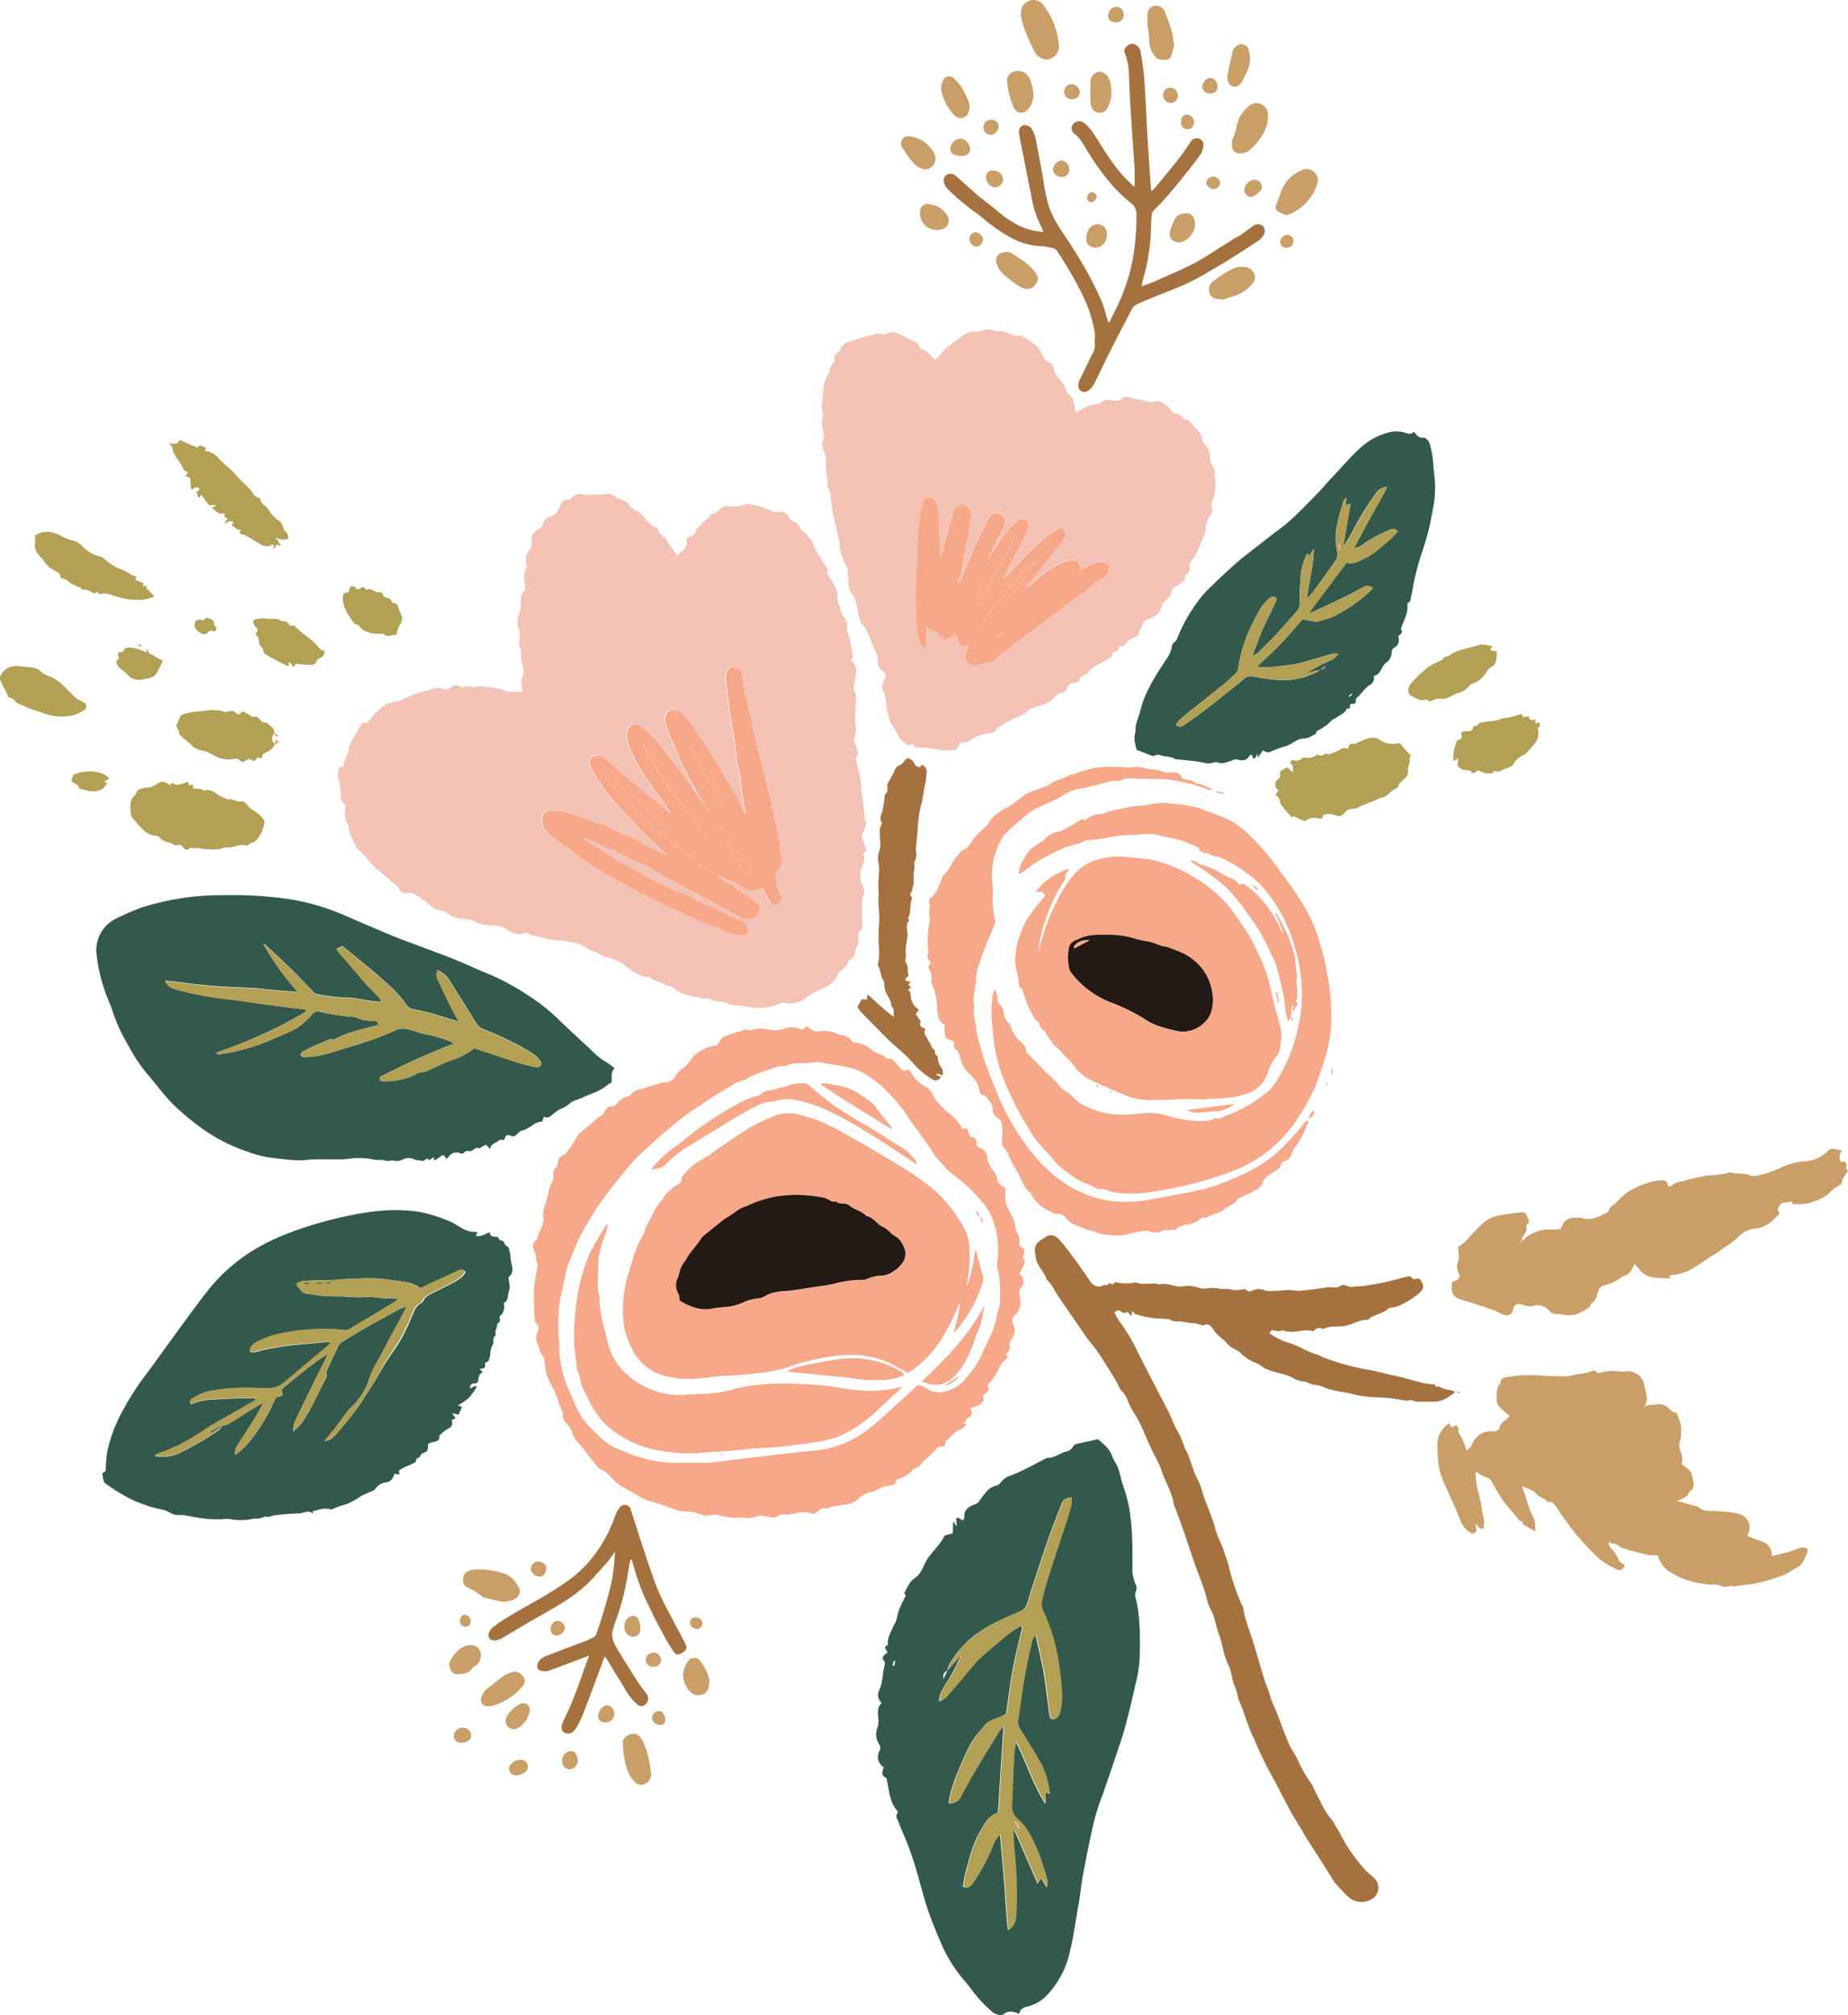 <svg xmlns="http://www.w3.org/2000/svg" viewBox="0.013 -0.002 451.437 492.071" style=""><g><g data-name="Layer 2"><g data-name="Vectro1_25737740"><path d="M84 187.07c0-.35-.15-.72 0-.89a9.23 9.23 0 0 0 1.27-3.62 12.18 12.18 0 0 1 1.24-2.67c.51-.94 1.08-1.85 1.64-2.76.23-.36.45-.81 1.05-.51.09 0 .34-.12.46-.23a4.77 4.77 0 0 0 .84-.84 14.69 14.69 0 0 1 4-3.61 7.48 7.48 0 0 1 2.34-.65 3.89 3.89 0 0 0 1.26-.29 12.78 12.78 0 0 1 2.23-1.09c1.74-.75 3.57-1.09 5.35-1.66a4 4 0 0 1 2.83.06 1.46 1.46 0 0 0 1.2-.16c.91-.64 1.76-1.22 2.83-.33 0 .05.19 0 .28 0 .87-.08 1.74-.47 2.59.08 1.49-.59 3-.1 4.51-.06a17.06 17.06 0 0 1 3.7.9c.14 0 .26.18.39.18h3.89c-.87-1.54-.43-3 0-4.58a3.12 3.12 0 0 0-.14-1.3c-.12-.62-.3-1.23-.41-1.85-.19-1.14.21-2.37-.51-3.45a1.06 1.06 0 0 1 0-.73 9.39 9.39 0 0 0-.36-4.47 4.25 4.25 0 0 1 .37-2.6 8.7 8.7 0 0 0 .4-3.21 3.41 3.41 0 0 1 .57-2.06 2 2 0 0 0 .42-2.07 5.08 5.08 0 0 1 .26-3.47 2.36 2.36 0 0 0 .11-1.69 3.15 3.15 0 0 1 .66-3 2.51 2.51 0 0 0 .59-2.26 2.78 2.78 0 0 1 1.47-2.8 2.45 2.45 0 0 0 1.4-1.63 2 2 0 0 1 1.61-1.53 3.64 3.64 0 0 0 2.27-2.18c.48-1 .81-2.12 2.32-2 .25 0 .58-.35.83-.58a2.88 2.88 0 0 1 3-.66 5.65 5.65 0 0 0 1.59 0h2.17a6.59 6.59 0 0 0 1-.07c.91-.14 1.79-.44 2.58.47a3.55 3.55 0 0 0 1.56.75 4.39 4.39 0 0 1 1.67.83 4.3 4.3 0 0 0 2.4 2c.51.14.88.82 1.31 1.27.64.67 1.22 1.41 1.91 2s2 .61 2 2c0 .09.35.17.47.31.25.32.46.67.7 1l.38-.31a10.12 10.12 0 0 0 2.14 3.37 4.62 4.62 0 0 1 .75 1.33c.59-1 1.89-1.18 2.22-2.37.08-.28.29-.62.21-.84-.4-1 .28-1.25.93-1.58s1.27-.58 1.22-1.47c0-.16.28-.33.44-.49.91-.89 1.81-1.79 2.75-2.65.42-.39.58-1.28 1.48-.85.32-.6 1-.77 1.46-1.3a2.33 2.33 0 0 1 1.78-.61 9 9 0 0 0 3.9-.31c1.31-.49 2.51.1 3.74.33a10.39 10.39 0 0 1 1.87.71c.44.17.85.41 1.3.54a3.2 3.2 0 0 0 1.26.17 3 3 0 0 1 2.24.56c.12.09.36.14.36.22.11 1.17 1.12 1.32 1.88 1.79a2.5 2.5 0 0 1 .82 1 3.55 3.55 0 0 0 1.56 1.53c.26.15.36.57.56.83.38.49 1 .91 1.14 1.45.38 1.7 1.57 3 2.28 4.46a13.77 13.77 0 0 0 1.09 1.57c.24.34.65.67.2 1.16a.43.43 0 0 0 0 .4c.66 1.14 1.38 2.24 2 3.4a3.21 3.21 0 0 1 .46 1.82 6.07 6.07 0 0 0 .51 2.69c.28 1 .63 1.91 1 2.84.07.16.48.17.57.34s-.1.6 0 .67c.54.37.41.87.33 1.35-.2 1.17.54 2.11.71 3.19.21 1.35.5 2.68.68 4 0 .29-.24.61-.43 1a3.16 3.16 0 0 1 1.19 3.22c-.11 1.08-.39 2.13-.52 3.21a2.28 2.28 0 0 0 .24 1.28 3.15 3.15 0 0 1 .34 1.75c-.08 1.53-.2 3.06-.26 4.59a8.81 8.81 0 0 0 .11 1.85 5.22 5.22 0 0 1-.28 2.7 3.71 3.71 0 0 0 .31 2.13c.31.93.88 1.78.14 2.78a1.48 1.48 0 0 0 0 1c.33 1.52.71 3 1.07 4.55a2.06 2.06 0 0 1 .12.86 6.81 6.81 0 0 0 .25 2.91c.31 1.89.46 3.8.65 5.71 0 .15-.17.31-.29.51l.62.07a5.84 5.84 0 0 1-.76 2.84 2.45 2.45 0 0 0 .15 2.41c.24.46.22 1.07.5 1.48.57.82-.81.83-.53 1.59a2.69 2.69 0 0 1 .06 1.85c-.14.31-.23.65-.37 1a5.64 5.64 0 0 0 .26 5.06 2.38 2.38 0 0 1 .08 1.88c-.61 1.16-.34 2.33-.38 3.49 0 1.41.07 2.83.09 4.25a.78.78 0 0 1-.23.54c-.94.83-.77 1.95-.81 3a2.34 2.34 0 0 1-.55 1.78c-.19.18-.14.6-.19.92-.1.69-.18 1.37-1 1.68a1.25 1.25 0 0 0-.74.68c-.23 1.07-1.07 1.59-1.81 2.22a1.81 1.81 0 0 0-.56.68c-.65 1.85-2.11 2.79-3.77 3.62a23.35 23.35 0 0 0-4 2.15 6.43 6.43 0 0 1-5.41 1.36 1.63 1.63 0 0 0-1 .1c-3.09 1.51-6.29 1.25-9.52.63a1.34 1.34 0 0 0-.43-.1 7.72 7.72 0 0 1-3.44-.7 13.53 13.53 0 0 0-2.31-.33 2.65 2.65 0 0 1-.85-.21 2.57 2.57 0 0 0-2-.39.26.26 0 0 1-.15 0c-2.55-.73-5.34-.74-7.46-2.69a3.22 3.22 0 0 0-1.2-.48c-.18-.06-.46 0-.56-.07-1-1-2.56-.87-3.63-1.74-.19-.15-.45-.36-.65-.34-1.34.18-2.35-.66-3.43-1.17a15 15 0 0 1-2.51-1.8 13.78 13.78 0 0 0-4.33-1.87c-.23-.08-.56 0-.71-.14a7.25 7.25 0 0 0-2.56-1.28 22.46 22.46 0 0 1-2.94-1.65 2 2 0 0 0-.68-.23 29.84 29.84 0 0 0-4.65-.76 22.38 22.38 0 0 1-5.16-1 8 8 0 0 1-2.59-.77 1 1 0 0 0-.86-.07c-1.73.79-3.1-.22-4.44-1a5.93 5.93 0 0 0-3.33-.83 9.8 9.8 0 0 1-4.91-1.29 3.54 3.54 0 0 0-1.22-.22c-1.56-.22-3.29-.09-4.54-1.24a3.77 3.77 0 0 0-2.08-1 4.83 4.83 0 0 1-2.67-1.38 22.33 22.33 0 0 0-3.74-2.61 3.29 3.29 0 0 0-1.59-.16c-.88 0-1.69-.09-2-1.14a1.18 1.18 0 0 0-.35-.46c-1.14-1-2.32-1.93-3.43-2.94a24.16 24.16 0 0 1-3.71-3.46 9.12 9.12 0 0 0-2.47-2.59 2.29 2.29 0 0 1-.62-1c-.64-1.48-1.64-2.82-1.72-4.52a1 1 0 0 0-.11-.42 6.23 6.23 0 0 1-.55-4.79 3.67 3.67 0 0 1-1.3-3.1 16.14 16.14 0 0 0-.65-4 3.36 3.36 0 0 1 .43-2.28c.13-.17.61-.2.99-.34zm88.39 9.79a7 7 0 0 1-1.06-1c-1.42-2-2.74-4.09-4.21-6.07-2.26-3.05-4.54-6.1-7-9a29.21 29.21 0 0 0-4-3.56 1.64 1.64 0 0 0-2.28-.09 3.65 3.65 0 0 0-.84 3 17.54 17.54 0 0 0 1.16 3.55 43.79 43.79 0 0 0 5 8.27c.29.39.54.82.82 1.22.85 1.2 1.74 2.38 2.55 3.61.36.56 1.07 1 1 1.78-2.34-2-4.63-3.89-6.93-5.79-1.17-1-2.39-1.87-3.56-2.85-2-1.64-3.88-3.32-5.84-5a2.21 2.21 0 0 0-2.63-.08c-.75.54-.93 1.11-.39 2.24a23 23 0 0 0 2.26 4 54.93 54.93 0 0 0 6 7.27c1.46 1.4 2.69 3 4.12 4.46 1.71 1.71 3.51 3.33 5.27 5 .24.23.45.5.67.74-2-.81-3.93-1.7-5.8-2.63-.7-.36-1.32-.88-2-1.2-2.33-1-4.78-1.78-6.88-3.29a.92.92 0 0 0-.54-.2c-1.43.05-2.64-.76-3.87-1.22a63.08 63.08 0 0 0-6.5-2c-.57-.14-1.18-.08-1.76-.21a2.18 2.18 0 0 0-2.82 1.92 3.88 3.88 0 0 0 1.33 3.56c1.24 1 2.43 2 3.69 3 .9.67 2.1 1.05 2.76 1.88.93 1.16 2.29 1.59 3.38 2.46a45.34 45.34 0 0 0 5.76 3.43c1.77 1 3.51 2.11 5.33 3 3.6 1.83 7.21 3.64 10.87 5.34 3.43 1.59 6.9 3.13 10.43 4.47a16.2 16.2 0 0 0 4.62 1.47 2 2 0 0 0 2-.67c.11-1.71-.66-2.54-2.25-3.16a31.52 31.52 0 0 1-4.2-2c-2.13-1.24-4.56-1.76-6.64-3.13a26.25 26.25 0 0 0-4.22-1.87c-.95-.41-1.9-.79-2.83-1.23-1.51-.72-3-1.47-4.5-2.22-.12-.06-.2-.22-.33-.29-.59-.34-1.19-.66-1.79-1l-2-1.05c-.64-.35-1.28-.72-1.93-1.06-.39-.21-.82-.35-1.19-.59-2.44-1.55-4.87-3.12-7.3-4.69l-.85-.53.16-.27c2.49 1.07 5 2.21 7.5 3.21 1.49.58 2.73 1.61 4.28 2.11.92.29 1.81.87 2.74 1.27 1.32.58 2.52 1.42 3.79 2.12.77.43 1.58.79 2.36 1.21s1.61.91 2.43 1.35l5.61 3c1.76 1 3.51 1.93 5.28 2.89 1 .58 2.15 1.08 3.18 1.7 1.47.88 2.93 1.36 4.56.38.41-.24.73-.41.77-1a9.49 9.49 0 0 1 .41-1.55c-.76-.67-1.5-1.39-2.32-2-1-.77-2.11-1.45-3.16-2.17-.43-.3-.83-.65-1.28-.93-1.16-.71-2.34-1.39-3.51-2.09l.13-.28a1.52 1.52 0 0 1 .53.11 7.69 7.69 0 0 0 3.09 1.33c.26 0 .5.3.74.48 2 1.46 4 2.27 6.34 1 .61 1.15 1.14 2.28 1.77 3.34s1 1.06 1.79.62 1.29-1.46.86-2.12a11.7 11.7 0 0 1-1.36-5.22c.56-.83 1-1.46 1.42-2.12a2.29 2.29 0 0 0 .05-2.27c-.41-1-.17-2.21-.39-3.3-.62-3.15-1.31-6.29-2-9.42-.49-2.21-1.05-4.41-1.59-6.61-.66-2.67-1.36-5.34-2-8q-1.29-5.48-2.5-11a44.23 44.23 0 0 1-1-5.08c-.23-2.24-.39-2.53-2.48-2.74-1.67.84-1.53 2.28-1.38 3.73 0 .1 0 .19.05.29.27 2.3.49 4.61.8 6.9.24 1.75.63 3.48.9 5.23s.46 3.33.66 5c.15 1.26 0 2.57.72 3.73.12.19.07.49.1.73.29 2.28.57 4.56.89 6.83.16 1.11.41 2.21.62 3.32a1.62 1.62 0 0 1-.83-.77c-.51-1.07-.91-2.2-1.49-3.23s-1.21-2-1.75-3.06-1.09-1.73-1.58-2.62a27 27 0 0 0-1.49-2.67c-1.37-1.95-2.4-4.13-3.88-6a7.51 7.51 0 0 1-1-1.29 24 24 0 0 0-3.58-4.79 2.54 2.54 0 0 0-2.86-.73 2.13 2.13 0 0 0-1.19 2.49 11.64 11.64 0 0 0 .71 2.71c.57 1.5 1.34 2.92 1.86 4.44a61 61 0 0 0 4.58 9.23c.83 1.54 1.77 3 2.66 4.56z" fill="#f4c2b5"></path><path d="M271.78 159.44c-.06.4 0 .75-.14.83a14.53 14.53 0 0 1-3.25 1.95A5.25 5.25 0 0 0 266 164a3.48 3.48 0 0 1-1.21 1c-.52.26-1.13.31-1.07 1.17 0 .18-.75.57-1.16.58a2 2 0 0 0-2 1.56 1.75 1.75 0 0 1-1.28.93 2.24 2.24 0 0 0-1.81 1.21 6.79 6.79 0 0 1-2.81 1.68c-.93.41-2 .59-2.92.92-.24.08-.37.43-.6.57a8.83 8.83 0 0 1-2.38 1.38 10 10 0 0 0-2.23 1.09c-.89.47-1.77 1-2.65 1.48-.13.07-.35.11-.38.21-.45 1.61-1.94 1.15-3 1.49a8.24 8.24 0 0 0-3.51 1.6c-.49.47-1.52.36-2.45.54a9.12 9.12 0 0 1-.8 1.53c-.52.7-1.3 0-1.93.22a5.13 5.13 0 0 1-2.55-.13 43.19 43.19 0 0 0-5.2-.52 1 1 0 0 1-1-.74c-.57-.24-1 .66-1.61 0s-1.33-1-1.74-1.63c-.74-1.15-1.12-2.52-2.09-3.56-.2-.22-.21-.63-.31-1s-.29-.91-.41-1.38a6.19 6.19 0 0 1-.33-1.57 8.82 8.82 0 0 0-.72-3.7 2.8 2.8 0 0 1 .06-2.57 6.62 6.62 0 0 0 .48-1.78 6.15 6.15 0 0 0-.94-.9 2.25 2.25 0 0 1-1-2.13c.09-1.56-.71-2.76-1.24-4.08-.34-.84-.68-1.69-1-2.52a7.2 7.2 0 0 0-1.54-2.49 4 4 0 0 1-.8-1.94c-.33-1.34-.5-2.72-.89-4a14.77 14.77 0 0 0-1.09-1.86 4 4 0 0 1-.56-1.93 26.28 26.28 0 0 0-.22-3.09 2.1 2.1 0 0 0-.3-1.28 8.2 8.2 0 0 1-1-2.38 7 7 0 0 1-.65-3.62c0-.31-.27-.64-.34-1-.52-2.34-1.05-4.67-1.51-7a26.61 26.61 0 0 1-.31-3 4.1 4.1 0 0 0-.68-2.2c-.25-.33-.17-.94-.18-1.42 0-1.74-.51-3.44-.36-5.23.09-1.15-.57-2.35-.87-3.53-.07-.27-.21-.64-.09-.82.77-1.17.34-2.37.13-3.55a3.93 3.93 0 0 1 .06-2.6A1.61 1.61 0 0 0 201 101a6.63 6.63 0 0 1-.05-3.22c.13-1.32.16-2.65.34-4a6.49 6.49 0 0 1 .62-1.65c.23-.52.7-1 .72-1.54a3 3 0 0 1 1.3-2.17 1.94 1.94 0 0 1 .79-2.39 1.85 1.85 0 0 0 .6-.8 3.06 3.06 0 0 1 2.07-1.78c2.19-.72 4.42-1.31 6.64-1.94a1.61 1.61 0 0 1 .87 0 3.58 3.58 0 0 0 2.27-.24c1.27-.43 2.47.2 3.59.84a16.53 16.53 0 0 0 1.92 1c.75.3 1.48.55 1.83 1.38a1.17 1.17 0 0 0 .56.65 8.43 8.43 0 0 1 3.08 2.5c.06.06.18.07.34.13a6.75 6.75 0 0 0 1.26-1.13c1.16-1.72 2.91-2.78 4.51-4 1.27-.95 2.65-1.92 4.46-1.61a3 3 0 0 0 1.27-.28 3.43 3.43 0 0 1 2.87 0 1.16 1.16 0 0 0 .84.15 3.58 3.58 0 0 1 2.43.38c1 .36 1.88.91 3 .65a.63.63 0 0 1 .43.07c1.8 1.15 3.78 2 4.83 4.13.45.89.84 2.05 2.13 2.45a2.06 2.06 0 0 1 1 1.53c.15 1.33 1.06 2.08 1.8 3a10.9 10.9 0 0 1 .95 1.79c.22.43.32 1 .68 1.27 1.33.89 1.49 2.23 1.64 3.62a7.14 7.14 0 0 0 .22.89 2.82 2.82 0 0 0 .61-.21 10 10 0 0 1 4.58-1.81 2.59 2.59 0 0 0 1.09-.42 2.74 2.74 0 0 1 2.75-.45 2.58 2.58 0 0 0 2.25-.43 2.32 2.32 0 0 1 2.38-.18 5.33 5.33 0 0 0 1.28.31c.91.19 1.82.39 2.74.56a2.53 2.53 0 0 0 1.29.1c1.42-.62 2.39.26 3.37 1a8.13 8.13 0 0 1 1.28 1.55c.08.11.22.29.29.28 1.6-.37 2.13 1.66 3.59 1.6.11 0 .28.14.35.26 1 1.56 2.89 2.58 3.07 4.71a2.26 2.26 0 0 0 .61 1 4.93 4.93 0 0 1 1.26 3.37 2.62 2.62 0 0 0 .53 1.66 3.08 3.08 0 0 1 .6 2c.05.93.23 1.86.22 2.78a16.36 16.36 0 0 1-.35 2.7c-.2 1.07-1 2-.4 3.25.16.32-.21 1-.48 1.43a5.79 5.79 0 0 0-1.19 3.49 5.92 5.92 0 0 1-.63 2.11c-.3.82-.61 1.65-1 2.44a18.76 18.76 0 0 1-1.38 2.58c-.55.84-1.3 1.54-.83 2.72.09.21-.36.65-.58 1s-1.11.55-.44 1.25a14.17 14.17 0 0 1-1.14 1.06c-.58.42-1.23.76-1.81 1.18-.23.16-.51.46-.5.68 0 1.21-.88 1.76-1.58 2.45a3.15 3.15 0 0 0-.83 1.35 4.63 4.63 0 0 1-3 3.09c-.84.27-1.63.57-1.79 1.64-.11.69-1 1.14-.71 2 0 .14-.53.52-.86.69-1 .5-2.09.8-2.55 2 0 .06-.17.07-.25.1-.65.25-1.53.24-1.45 1.31 0 0-.22.12-.35.16-.33.14-.75.28-1.07.4zM226.41 153c.46.36.73.75 1.05.79 1.27.18 1.93 1.14 2.77 1.91a1.26 1.26 0 0 0 1.74.1c.42-.32.87-.61 1.41-1 .37.82.66 1.54 1 2.23.47.94 1.42.41 2.17.64-.18.48-.37.93-.54 1.39-.65 1.84.06 3.09 2 3.33a4.13 4.13 0 0 0 1.39-.27 6.07 6.07 0 0 1 1.55-.42 3.11 3.11 0 0 0 2.36-1 48.17 48.17 0 0 1 4.93-3.95c1.74-1.28 3.47-2.58 5.21-3.88l8-6c1.44-1.08 2.9-2.15 4.34-3.24a24.61 24.61 0 0 1 3.27-2.47 3.1 3.1 0 0 0 1.82-3.11 2.31 2.31 0 0 0-1.62-.86 5.44 5.44 0 0 0-3.47.88c-.57.34-1.15.66-1.77 1a10.58 10.58 0 0 0-.39-1.3 1.4 1.4 0 0 0-1.49-1 9.52 9.52 0 0 0-3 .7 27 27 0 0 0-7 5 5.84 5.84 0 0 1-1.2.75c-.06-.22-.1-.28-.08-.3 2.35-2.92 4.71-5.83 7-8.76a35.3 35.3 0 0 0 2.14-2.85 1.71 1.71 0 0 0-.29-2.17c-.56-.6-1.12-.24-1.61.06a23.32 23.32 0 0 0-3 2.08c-1.6 1.41-3.12 2.9-4.61 4.41s-3.17 3.38-4.76 5.07a8.23 8.23 0 0 1-.66.55v-.49c1.84-3.5 3.69-7 5.52-10.5a7.54 7.54 0 0 0 .6-1.51 2.11 2.11 0 0 0-.73-2.12 1.88 1.88 0 0 0-2 .44 24.28 24.28 0 0 0-4.9 5.88c-.69 1.14-1.44 2.25-2.16 3.37a6.3 6.3 0 0 1 .64-1.61 57.58 57.58 0 0 1 3.2-6.44 2 2 0 0 0-.84-2.79 1.83 1.83 0 0 0-2.51.43 3.84 3.84 0 0 0-.57.87c-.82 1.63-1.61 3.26-2.41 4.9-.3.62-.61 1.24-.88 1.87q-1.86 4.29-3.7 8.58l-.28-.1.63-2.33a7.86 7.86 0 0 0 .32-.76c.35-1.93.65-3.86 1-5.78.14-.77.56-1.5.63-2.27a21 21 0 0 1 .7-4.51 2.89 2.89 0 0 0-1.71-3.22c-.17-.07-.43-.17-.55-.09-.88.5-1.91.81-2.17 2-.36 1.62-.83 3.21-1.26 4.82s-.84 3.21-1.28 4.82c-.08.33-.22.65-.44 1.29a5.7 5.7 0 0 1-.2-.89 9.15 9.15 0 0 0 .05-2.15 28.29 28.29 0 0 1-.38-5.81 33.49 33.49 0 0 0-.35-3.88 2.36 2.36 0 0 0-1.85-1.84 1.91 1.91 0 0 0-1.8 1.5 47 47 0 0 0-1.18 8.36c-.18 4-.3 8.09-.5 12.13a90.7 90.7 0 0 0 .36 10 14.61 14.61 0 0 0 .67 3.19c.18.6.38 1.35 1.48 1.37.05-1.59.12-3.19.19-5.04z" fill="#f4c2b5"></path><path d="M150.18 260.92c-1.24 1.08-.42 2.43-.9 3.57a1.94 1.94 0 0 0-.64.24c-1.81 1.7-4.19 2.31-6.36 3.31-1.06.49-2.38.7-3.13 1.48a7.82 7.82 0 0 1-2.41 1.38 12.27 12.27 0 0 0-1.64 1.17c-.64.51-1.19 1.2-2.19.62l-.44 1.19a3.89 3.89 0 0 0-1.6.42c-1.14.6-2.1 1.57-3.44 1.82a2.25 2.25 0 0 0-.93.66c-.49.49-.87 1-1.74.55-.26-.14-1.33-.38-1.39.7 0 .14-.46.42-.59.37-.67-.28-1 .25-1.43.49-.7.37-1.4.66-1.68 1.68l-.88-1a3.5 3.5 0 0 0-.82.32c-.39.29-.68.63-1.29.43-.29-.09-.77.2-1.06.44a1.36 1.36 0 0 1-1.21.33 1 1 0 0 0-1.1.45c-.1.16-.54.21-.78.14a2.29 2.29 0 0 0-3 .89 3.29 3.29 0 0 1-.53.4c-.3-.63-.57-1.23-1.36-.56a11.9 11.9 0 0 1-1.55 1l-.12-.77c-.52 0-.86 1.08-1.59.29-.13-.14-.78.8-1.52.52-.47-.18-1.06-.08-1.53-.27a3.12 3.12 0 0 0-3 0 2.89 2.89 0 0 1-2 .26c-.76-.21-1.43.24-2.14 0a4.58 4.58 0 0 0-1.32-.19 9.09 9.09 0 0 1-1.47-.06 16.92 16.92 0 0 0-6-.24 16.29 16.29 0 0 1-3 .16c-2.47.05-5-.13-7.42.14-3 .32-5.83-.25-8.72-.52a28.73 28.73 0 0 1-6.28-1.67 41.59 41.59 0 0 1-12.61-7 54.25 54.25 0 0 1-5.68-5c-2.12-2.26-3.95-4.8-6-7.16a38.79 38.79 0 0 1-4.38-6.7 41.25 41.25 0 0 1-3.68-7.91c-.53-1.74-1.35-3.4-1.93-5.13a38.93 38.93 0 0 1-2.14-9.53 8.53 8.53 0 0 1 4.84-8.32 60.71 60.71 0 0 1 6.26-2.72 69.51 69.51 0 0 1 7.33-1.84 63 63 0 0 1 12.1-1.14 98.34 98.34 0 0 1 16.88 1 56.75 56.75 0 0 1 13.74 4.14q4.75 2.07 9.55 4.1c1.41.6 2.84 1.16 4.27 1.71s3 1.11 4.44 1.66c2.78 1.05 5.58 2.05 8.33 3.17s5.69 2.54 8.59 3.68a55.78 55.78 0 0 1 8.86 4.83 45.36 45.36 0 0 1 7.7 6.06c1.74 1.69 3.54 3.32 5.31 5 .91.85 1.87 1.64 2.73 2.53a17.52 17.52 0 0 0 3.82 3 15.27 15.27 0 0 1 1.87 1.43zm-75.52-14.38l.1.53c-2.38 1.3-4.73 2.68-7.16 3.88s-5 2.34-7.58 3.41-5 1.9-7.45 2.85a3.54 3.54 0 0 0 1.71.15 48.45 48.45 0 0 0 9.77-2.55c1.9-.69 3.72-1.59 5.59-2.36a15.36 15.36 0 0 0 6.41-4.52 2 2 0 0 1 2.29-.82 53.36 53.36 0 0 0 7.75 1.2 3.34 3.34 0 0 1 1.29.3 7.89 7.89 0 0 0 3.53.67c.48 0 1.43-.14 1.53 1-2.31.62-4.59 1.17-6.82 1.86-1.3.4-2.51 1-3.77 1.58-.13.06-.29.18-.4.15-1.12-.32-2 .52-2.89.8a29.08 29.08 0 0 0-4.67 2.18 1 1 0 0 0-.45.77c0 .16.35.36.58.5a.77.77 0 0 0 .43 0 21.24 21.24 0 0 0 5.38-.76c2.66-.8 5.31-1.66 8-2.43a70.74 70.74 0 0 0 8.93-3.4 4.35 4.35 0 0 1 2.45-.26c1.61.22 3.07 1 4.69 1.28a18.71 18.71 0 0 1 3.28.81 13.78 13.78 0 0 1 3.72 1.46A194.25 194.25 0 0 0 92.79 263l.16 1a17 17 0 0 0 5.66-.55 12.66 12.66 0 0 0 3.28-1.29 3.61 3.61 0 0 1 1.27-.35 4.57 4.57 0 0 0 .85-.15c1.08-.48 2.13-1 3.21-1.49s1.85-.85 2.81-1.19a19.15 19.15 0 0 0 5.86-3l4.5 1.46c2.18.72 4.35 1.49 6.54 2.17 1.36.42 2.74.75 4.13 1a1.25 1.25 0 0 0 1-.34 1 1 0 0 0 .07-.93 6.81 6.81 0 0 0-1.64-1.85 49.88 49.88 0 0 0-5-2.85 72.14 72.14 0 0 0-7.35-3.31 3.16 3.16 0 0 1-1.79-1.49q-3.24-5.22-6.52-10.43a5.56 5.56 0 0 0-3-2.49 3.3 3.3 0 0 0 .35 2.77c1 2.29 2.16 4.55 3.28 6.81.47.94 1 1.85 1.63 3l-2.84-.88c-1.44-.44-2.87-.92-4.33-1.31q-1.94-.51-3.9-.84a2.62 2.62 0 0 1-1.8-1.2c-1.8-2.71-4.28-4.76-6.67-6.9-1.46-1.3-3-2.53-4.52-3.78l-4.34-3.57-1.46.68a5.12 5.12 0 0 0 .42.71l4.15 4.82c.7.82 1.35 1.69 2.08 2.48 1.21 1.3 2.47 2.54 3.68 3.83a5.34 5.34 0 0 1 .6 1.09c-3 0-5.64-1-8.48-1a50.66 50.66 0 0 1-7.21-.87 1.71 1.71 0 0 1-.86-.51c-1.51-1.53-3-3.12-4.49-4.63-2.29-2.26-4.63-4.46-7-6.68a7.8 7.8 0 0 0-.87-.59 63.56 63.56 0 0 0 8.56 11.9c-2.43-.2-4.63-.36-6.82-.56-1.38-.12-2.76-.34-4.14-.42-2-.13-3.94-.14-5.91-.26-2.25-.14-4.5-.3-6.74-.52-1.71-.16-3.4-.41-5.11-.61-1.2-.15-2.41-.27-3.71-.42a3 3 0 0 0 .18.54c.83 1.31 2.26 1.56 3.58 1.89a80.93 80.93 0 0 0 11.37 2.08c2.79.28 5.56.79 8.35 1.15 3.62.55 7.21.98 10.8 1.42z" fill="#33594d"></path><path d="M116.69 301l-.48.69c1.29.61 2.25-.47 3.43-.73.13.64.37 1 1 1.05.41 0 1-.16 1.29.61.13.39 1.08.12 1.28 1 .12.47.93.75 1.11 1.23a10.79 10.79 0 0 1 .43 2.37 9.8 9.8 0 0 0 .21 1.44c.39 1.29.37 2.45-.73 3.19.08 1.26.52 2.55.12 3.46s0 2.34-1.31 2.89a2.94 2.94 0 0 1-.79 3.09c-.08.1-.2.21-.2.32 0 .51.4 1-.36 1.49-.3.2-.19 1.12-.57 1.69-.24.33.14 1.2-.1 1.39-.84.65-.22 1.63-.66 2.25a5.3 5.3 0 0 0-.6 2.4c-.16.8-.18 1.74-1.25 1.93.07 1.34.07 1.34-1.32 1.52l.75.87c-.88.31-1 1.06-1.1 1.85 0 .47-.38.83-.69.83-1 0-1.17.11-1.33 1.27l1.4-.7.24.29a17.75 17.75 0 0 1-1.9 2.66 17.37 17.37 0 0 1-2.7 1.86l1 .34-.8 1.9-1.59-.34.85 1.2-1 .54a1.39 1.39 0 0 1-.82 2 10.91 10.91 0 0 0-1.86 1.42c-.11.09-.31.22-.3.31.15 1.65-1.24 1.39-2.14 1.73l-.64.26a4.33 4.33 0 0 1-.15 1.65c-.21.36-.85.48-1.28.74a1.54 1.54 0 0 0-.38.42c-.08.12-.09.29-.19.38-.32.34-1 .29-.94 1.08 0 .27-.84.58-1.32.82s-1.08.43-1.59.69-.84.51-1.23.75l.1 1-1.18-.21c-.39 1-.72 1.85-2 2.11a3.54 3.54 0 0 0-2.7 1.59c-.29.52-1.24.67-1.9 1s-1.06.45-1.57.73a17 17 0 0 1-3.62 2 26.4 26.4 0 0 0-3.62 1.3c-.17.07-.43-.14-.65-.15a7.56 7.56 0 0 0-1.58 0c-.79.14-1.55.38-2.39.6l.19.61c-1.24-1.11-2.33-.1-3.48-.11a54 54 0 0 0-6.07.49c-.71.07-1.36.61-2.13.25-.07 0-.19 0-.27.07a4.08 4.08 0 0 1-2.19.46c-.66 0-1.32.25-2 .29a16.73 16.73 0 0 1-3.32 0 7.7 7.7 0 0 0-2.45-.16 24.07 24.07 0 0 1-5.62-.27c-1.93-.17-3.78-.87-5.76-.74a3.1 3.1 0 0 1-1.65-.53 9.09 9.09 0 0 0-3-1 24.31 24.31 0 0 1-3.31-1A24.2 24.2 0 0 1 31.8 366a51 51 0 0 1-6-3.7c-.57-.41-.62-1.58-.79-2.43 0-.16.53-.43.82-.65a36.86 36.86 0 0 1 .37-4.66 36.14 36.14 0 0 1 3.72-9.93 67.35 67.35 0 0 1 5.77-9c1.83-2.4 3.55-4.88 5.33-7.31 3.07-4.19 6.08-8.43 9.26-12.53a43.33 43.33 0 0 1 11.13-10.19 53.23 53.23 0 0 1 9.7-4.69c3-1.15 6.1-2.07 9.2-2.91 2-.53 4-.95 6.08-1.37a59.75 59.75 0 0 1 7.17-1 39.34 39.34 0 0 1 8.74.28 37 37 0 0 1 7.86 2.47 5 5 0 0 1 .79.42c1.57.86 3 2.1 5 2a2.72 2.72 0 0 1 .74.2zm-62.33 47.1v.06a6.28 6.28 0 0 0 1.54-.47c2.15-1.32 4.26-2.7 6.39-4 .67-.42 1.38-.77 2.06-1.16a50.47 50.47 0 0 1-3 5.23q-1.7 2.7-3.44 5.37a3.1 3.1 0 0 0-.47 2.19 20.74 20.74 0 0 0 2.87-2.51A44.26 44.26 0 0 0 67.05 342a1.37 1.37 0 0 1 1.27-1c.26 0 .5-.26.75-.39l-.28-1.32c5.44-4.63 10.15-8.2 11.33-8.58-1 2.05-2 4-3 6-1.67 3.42-3.32 6.84-5 10.25a6.19 6.19 0 0 0-.47 2.63 18 18 0 0 0 2-2c2.46-3.46 4-7.42 6.07-11.12a1.41 1.41 0 0 0 .07-.55c0-.36-.13-.76 0-1.05q1.36-3.06 2.82-6.07a2.42 2.42 0 0 1 .87-1c1.78-1.13 3.58-2.25 5.41-3.3 2.84-1.62 5.7-3.19 8.56-4.75a14.35 14.35 0 0 1 1.89-.68c-.62 1.21-1.11 2.18-1.62 3.14-1.32 2.49-2.71 5-4 7.48s-2.9 4.84-3.71 7.63a16.33 16.33 0 0 1-4 6.15c-.37.4-.78.77-1.11 1.2-1 1.37-2 2.78-3.09 4.14-.75 1-1.55 1.87-2.55 3.07a4.48 4.48 0 0 0 1.22-.23 6.75 6.75 0 0 0 1.49-1.21c1.75-2.09 3.53-4.15 5.12-6.35s3.15-4.69 4.65-7.09a81.92 81.92 0 0 1 4.5-7.22 33.4 33.4 0 0 0 3.15-5.49c.74-1.45 1.28-3 2-4.49a3.36 3.36 0 0 1 .76-1c.44-.44 1.15-.73 1.37-1.24.42-1 1.28-1.32 2.09-1.74 1.76-.91 3.56-1.75 5.31-2.68a11 11 0 0 0 2-1.34 5.69 5.69 0 0 0 .83-1.17 1.15 1.15 0 0 0-1.61-.36c-2.87 1.3-5.74 2.59-8.58 4a1.24 1.24 0 0 1-1.35-.05 7.5 7.5 0 0 0-2-.9c-1.39-.3-2.81-.48-4.23-.68-1.21-.17-2.43-.33-3.65-.42a26 26 0 0 0-2.93-.06q-3 .11-6 .26a34.34 34.34 0 0 1-4.63.22 31.13 31.13 0 0 0-3.88.18c-.85 0-1.83 0-2.34 1l.66.79c1 1.17 1 1.19 2.18 1.37 1.36.2 2.72.4 4.09.52 2 .19 4-.05 6 .22a33.17 33.17 0 0 0 5-.06c.29 0 .58.1.88.13.92.1 1.84.22 2.76.27 1.08.06 2.17.05 3.25.08a1.21 1.21 0 0 1-.54.66c-3.73 2.25-7.44 4.52-11.2 6.72a2.81 2.81 0 0 1-1.69.3 34.2 34.2 0 0 0-7-.21 52.6 52.6 0 0 0-10 1.44 24.25 24.25 0 0 0-4.21 1.8 3.7 3.7 0 0 0-1.3 1.19c-.22.3-.16.79-.23 1.2a4.9 4.9 0 0 0 1.08 0 11.22 11.22 0 0 0 1.13-.33 68.1 68.1 0 0 1 9.92-1.6c2-.15 3.93-.37 5.89-.53.51-.05 1 0 1.84 0a7.18 7.18 0 0 1-.66.81c-1.29 1.08-2.61 2.13-3.9 3.22-2.15 1.81-4.27 3.66-6.45 5.45A6.37 6.37 0 0 1 66.3 339a32.54 32.54 0 0 1-3.56 0 47.64 47.64 0 0 0-12.1.85 14.56 14.56 0 0 0-3.59 1.66.86.86 0 0 0-.29 1.44c2.35-1.19 4.94-1.14 7.49-1.3 2.27-.15 4.55-.16 6.82-.23.51 0 1-.14 1.51.41l-2 1.16c-3.56 2.11-7.24 4-10.72 6.24a47.1 47.1 0 0 1-9.66 5.2c-.77.27-1.53.56-2.29.85l.06.33a10.34 10.34 0 0 0 5.26-.49 54.73 54.73 0 0 0 5-2.6c1.8-1 3.55-2.16 5.29-3.3a4.22 4.22 0 0 0 .84-1.09z" fill="#33594d"></path><path d="M236.24 275.49c.19.58.34 1.12.56 1.64.1.24.36.61.52.6 1-.08 1.18.51 1.24 1.26.08 1 .16 1.05 1.31 1.53a2.31 2.31 0 0 1 1.29 2 6.24 6.24 0 0 0 1.31 3.18 3.85 3.85 0 0 1 1.18 2.36 1.93 1.93 0 0 0 1.22 1.56 1.32 1.32 0 0 1 .82 1.41c-.43 2.15.4 3.93 1.42 5.7a7.11 7.11 0 0 1 .86 2.47 5.66 5.66 0 0 0 .74 2.23 3.22 3.22 0 0 1 .35 1.91c0 .95.11 1.18 1.12 1.56 0 .61.27 1.24-.29 1.78-.09.08 0 .5.1.61.57.49.33 1.07.14 1.55A23.71 23.71 0 0 1 249 311c.36.41.79.72.93 1.13a2.36 2.36 0 0 1 0 1.44c-.15.49-.59.88-.77 1.36a2 2 0 0 0-.1 1.26 5.84 5.84 0 0 1 0 3.29 3.23 3.23 0 0 1-1.12 1.75 1.47 1.47 0 0 0-.54 1.81 8.6 8.6 0 0 1 .5 1.59 3.33 3.33 0 0 1-.25 1.49 15 15 0 0 1-1 1.75.64.64 0 0 0-.11.42 1.87 1.87 0 0 1-.63 2.24c-.08.07-.12.34-.07.38.69.56-.07 1-.25 1.18-1.24 1-1.68 2.43-2.42 3.71a16.81 16.81 0 0 1-1.2 1.61c-.38.51-1.16.89-.39 1.71.08.08-.34.72-.6 1a5.22 5.22 0 0 1-.92.64l.3 1c-.59 1.27-1.93 1.68-3.32 2.19.5.89.53 1.66-.47 2.26a5.41 5.41 0 0 0-1 1.17l.46.57a5 5 0 0 1-1.11 1 6 6 0 0 0-2.76 2.05c-.37.59-1.4.69-1.22 1.74 0 .13-.66.6-1 .54-.93-.16-1.13.53-1.59 1-.76.83-1.64 1.54-2.46 2.3a3.13 3.13 0 0 0-.71.75 2.29 2.29 0 0 1-1.59 1.17 1.48 1.48 0 0 0-.75.56 5.69 5.69 0 0 1-2.31 1.69c-.67.35-1.69.27-1.71 1.48 0 .18-.82.46-1.28.5a6.7 6.7 0 0 0-2.87.9 12.81 12.81 0 0 1-2.35.83c-1.61.54-1.56.59-3.17 2a5 5 0 0 1-2.14.85c-1.67.38-3.45.3-5 1.11-1.18-.53-1.8.39-2.59.95a1.35 1.35 0 0 1-1 .25 7.35 7.35 0 0 0-3.75-.15l-1.69.32a3.65 3.65 0 0 1-1 .12 2.47 2.47 0 0 0-2.21.48c-.25.23-.82.18-1.23.14-.93-.1-1.85-.3-2.77-.42a1.12 1.12 0 0 0-.63.1 5.88 5.88 0 0 1-3.51.38c-.1 0-.19-.07-.28-.06-2.3.4-4.5-.26-6.71-.67-.62-.12-1.17.57-1.76 0-.61.62-1.15.08-1.73-.07a11.51 11.51 0 0 0-3.92-.69 8.93 8.93 0 0 1-2.82-.68c-.61-.17-1.19-.41-1.79-.61-1.26-.42-2.5-.91-3.78-1.24a11.75 11.75 0 0 1-3-1.36c-1.51-.91-3.12-1.67-4.59-2.65a18.93 18.93 0 0 1-2.45-2.3c-.36-.34-.67-.86-1.09-1-1.49-.39-2.15-1.68-3-2.69-1.24-1.41-2.3-3-3.57-4.36a6.5 6.5 0 0 1-1.3-2.26 5.26 5.26 0 0 0-1.31-2.22 2.78 2.78 0 0 1-1-1.85c.17-1.37-.78-2.28-1.05-3.46a21.91 21.91 0 0 0-1.57-3.8 23.34 23.34 0 0 1-1.35-2.93 27.71 27.71 0 0 1-.56-3.65c0-.19 0-.5-.05-.57-1.15-.75-1-2.11-1.55-3.14a3.52 3.52 0 0 1 0-3.25 1.24 1.24 0 0 0-.18-1.58 2.61 2.61 0 0 1-.6-1.57c-.1-2-.15-4-.2-6a27.8 27.8 0 0 1 .73-5.56c.13-.74.41-1.42 0-2.14a1.1 1.1 0 0 1-.16-.71 3.86 3.86 0 0 0-.43-2c-.44-1-.57-2.09.59-2.83.07 0 .18-.13.19-.2.18-1.84 1.68-3.26 1.39-5.32-.22-1.52.52-3.05.92-4.57s.55-3 1.5-4.35c.12-.17 0-.49 0-.74 0-.92-.1-1.83.81-2.48.21-.15.18-.63.26-.95.19-.88.43-1.7 1.44-2a1.25 1.25 0 0 0 .55-.45 19.85 19.85 0 0 0 2.51-3.58 4.74 4.74 0 0 1 1.79-2.06 33.48 33.48 0 0 0 2.82-2.38 4.66 4.66 0 0 1 1.28-1c.55-.2.72-.56 1-1 .43-.72.83-1.56 2-1.39.32 0 .77-.37 1.07-.67a5 5 0 0 1 2.76-1.85 1.05 1.05 0 0 0 .63-.37 4.49 4.49 0 0 1 2.82-1.46c.76-.17 1.47-.52 2.23-.7 1.17-.26 2.22-.91 3.51-.87a2.71 2.71 0 0 0 2.31-1.39 5 5 0 0 1 1.93-2.08 6.73 6.73 0 0 0 1.95-2.14 8.58 8.58 0 0 1 5.38-3.23c.74-.17 1.25-.34 1.57-1.1.46-1.12 1.6-1.42 2.62-1.78s2.22-.66 3.32-1c.12 0 .25-.23.31-.21 1 .48 2 0 3-.17a9.79 9.79 0 0 1 3.07.27 6.53 6.53 0 0 0 3.47-.29 5.16 5.16 0 0 1 3.84.11c.55.23 1.13 0 1.82-.72a13.9 13.9 0 0 0 1.41 1.09 1.8 1.8 0 0 0 1.1.26 7.67 7.67 0 0 1 4.9.59 4.86 4.86 0 0 0 1.15.3 3.36 3.36 0 0 1 2.54 1.73 7.68 7.68 0 0 1 4.45 1.67 6.84 6.84 0 0 0 2.85 1.45c.19 0 .33.3.52.41s.75.59 1 .51c.9-.25 1.14.52 1.59.9s.94 1.11 1.46 1.62a1.27 1.27 0 0 0 1.78 0c.33.48.62 1 1 1.43a8.72 8.72 0 0 0 2.51 2.48 4.93 4.93 0 0 1 2.57 2.68c.53 1.38 1.86 2.21 2.8 3.32.42.5 1.09.79 1.55 1.26a27.79 27.79 0 0 1 2.22 2.52c.38.9.47 1.01 1.62.7zm-68.84 81.68c2 0 3.92.11 5.87 0 2.23-.15 4.44-.54 6.66-.79 6.48-.75 12.95-1.55 19.44-2.19a24.29 24.29 0 0 0 12.75-5.19c2.81-2.17 5.36-4.67 8-7 1.22-1.09 2.43-2.18 3.61-3.31a1.08 1.08 0 0 1 1.33-.3 15 15 0 0 1 1.69.88c1.66 1.09 3.4.76 5.12.27a9.75 9.75 0 0 0 4.05-2.89 23.4 23.4 0 0 0 4.29-6.71c1.45-3.06 3.14-6.07 3.45-9.55 1.1-2.11.57-4.41.65-6.62a23.45 23.45 0 0 0-.68-4.26 4.66 4.66 0 0 1 0-1.18 21.15 21.15 0 0 0-.69-9.18 15 15 0 0 0-2.37-4.9 39.58 39.58 0 0 0-7.8-7.44c-1.6-1.12-2.62-2.75-4-4.07a17.11 17.11 0 0 1-1.54-2.44c-1.76-2.48-3.58-4.93-5.36-7.4-.45-.62-.77-1.35-1.26-1.93a50.41 50.41 0 0 0-5.3-5.82 26.67 26.67 0 0 0-2.89-2.18 16.47 16.47 0 0 0-2.8-1.58c-3-1.22-6.29-1.25-9.41-2a2.33 2.33 0 0 0-.59 0c-.94.06-1.88.1-2.81.2-1.54.17-3.18-.21-4.62.68a.7.7 0 0 1-.43.06 7 7 0 0 0-3.23.67c-2.12.77-4.39 1.19-6.25 2.58a.35.35 0 0 1-.14.06c-2.28.42-4.05 1.92-6 3s-3.9 2.59-5.9 3.8a75.73 75.73 0 0 0-7.12 5.45c-.68.54-1.35 1.08-2 1.66-.91.82-1.79 1.68-2.69 2.52-1.19 1.1-2.48 2.12-3.55 3.33-2 2.25-3.9 4.58-5.74 7a74.25 74.25 0 0 0-6.34 9.55 45 45 0 0 0-3 6.38c-.41 1.15-1 2.26-1.3 3.43-.45 1.7-.73 3.44-1.1 5.17a23.82 23.82 0 0 0-.67 3 47.49 47.49 0 0 0-.28 8.26 12.54 12.54 0 0 1 .21 1.91 25.3 25.3 0 0 0 1.54 9.33 38.14 38.14 0 0 0 1.61 3.93c1.08 2.51 2.17 5 4.17 7s3.87 4.09 6.49 5.27c1.26.57 2.56 1 3.84 1.56a31.05 31.05 0 0 0 13.09 1.98z" fill="#f7a889"></path><path d="M276.62 320.08l-.22 1.34-.94-1.08a1.13 1.13 0 0 1-1.56-.06c-.56-.47-1.09-.31-1.63.24a15 15 0 0 0 1.33 2.34 38.74 38.74 0 0 1 4.28 7.2c2.47 4.87 5 9.7 7.51 14.56.56 1.09 1 2.26 1.5 3.37.42.89.94 1.73 1.37 2.62.34.71.62 1.45.91 2.19a7.78 7.78 0 0 0 .39 1.12c1.36 2.15 1.61 4.75 2.82 7a11.45 11.45 0 0 1 1.1 2.58c.88 3.34 2.55 6.4 3.38 9.74.54 2.14 1.75 4 2.3 6.07.28 1 .78 2 1 3.07a53.14 53.14 0 0 0 3.33 9.8 2 2 0 0 1 .25.53c.33 2.66 1.41 5.11 2.2 7.65 1.08 3.43 2.06 6.9 3.11 10.34.25.81.63 1.56.9 2.36s.45 1.61.75 2.39.72 1.49 1 2.26c1.05 2.66 2 5.37 3.12 8 .57 1.35 1.48 2.55 2.13 3.87a32.29 32.29 0 0 0 3.5 6.16 6.66 6.66 0 0 1 .58 1.2c.9 1.76 1.77 3.53 2.72 5.26a16 16 0 0 0 1.39 1.91c.17.24.35.48.5.73.73 1.23 1.53 2.43 2.14 3.72a37.6 37.6 0 0 0 4 6 17.4 17.4 0 0 0 2.89 3.16 7 7 0 0 1 1.54 1.53 3.24 3.24 0 0 1-1.32 4.65c-2.44 1.17-4.53.46-6.28-1.42-.87-.93-1.76-1.85-2.58-2.82a14.78 14.78 0 0 1-1-1.61c-.85-1.33-1.69-2.66-2.55-4l-3.43-5.34c-.31-.5-.57-1-.87-1.54-1.06-1.78-2.18-3.53-3.18-5.35-1.1-2-2.07-4-3.12-6-.91-1.74-1.9-3.44-2.78-5.2s-1.6-3.39-2.38-5.09c-.08-.18-.07-.4-.16-.57-1.7-3-2.38-6.38-3.79-9.48-.5-1.11-.52-2.45-1.06-3.53-.84-1.66-.71-3.55-1.55-5.19-1.29-2.52-1.48-5.41-2.5-8-.72-1.83-.8-3.82-1.83-5.6-.85-1.46-1.06-3.27-1.63-4.9-.84-2.42-1.78-4.81-2.63-7.22-.79-2.23-1.48-4.49-2.26-6.72S287.8 370.1 287 368c-.05-.13-.18-.25-.2-.39-.41-3.19-2.25-5.87-3.17-8.88a35.94 35.94 0 0 0-1.93-4c-1-2.15-1.95-4.31-2.9-6.48A20.24 20.24 0 0 0 277 345a19.91 19.91 0 0 1-1.51-3 5.75 5.75 0 0 0-1.49-2.34 2.64 2.64 0 0 1-.55-.87c-.32-.6-.58-1.24-.94-1.82-1.4-2.26-2.79-4.52-4.26-6.73-.82-1.22-1.82-2.32-2.69-3.5s-1.57-2.27-2.36-3.41c-1.51-2.18-3-4.36-4.52-6.56-1-1.46-1.67-3.13-3-4.32-.57-2-2.46-3.36-2.67-5.54-.05-.59-.2-1.18-.19-1.76 0-1.74 1.58-2.32 2.68-3.14a2.28 2.28 0 0 1 2.78.25 4.62 4.62 0 0 1 .64.61c2.69 3.16 5.05 6.57 7.41 10a2.47 2.47 0 0 0 2.48 1.29c.37-.05.78-.5 1-.41.46.15.72.19 1-.24.07-.1.45-.16.51-.09.42.47.63.15.89-.16a.46.46 0 0 1 .37-.13 10.5 10.5 0 0 0 4.25.12 1.87 1.87 0 0 1 1 0c1 .47 2 .17 3 .23.74 0 1.54-.26 2.24.22 1.58-.52 3 .22 4.55.42a4.27 4.27 0 0 0 1.47 0 7.44 7.44 0 0 1 3.48.28 5.38 5.38 0 0 0 2.85.15 9.67 9.67 0 0 1 2.9.21h1.56c.7.07 1.4.27 2.1.28a19.57 19.57 0 0 0 2-.23.64.64 0 0 1 .5.2c.46.54.95.34 1.48.16a3.54 3.54 0 0 1 3-.08 4.82 4.82 0 0 0 2.16.14c1.31 0 2.62-.19 3.93-.21.76 0 1.54.26 2.29.2 2.11-.19 4.21-.45 6.31-.76a6.57 6.57 0 0 1 2.34-.06 1.84 1.84 0 0 0 1.34-.31A1.48 1.48 0 0 1 329 314a2.75 2.75 0 0 0 1.9.19c.81-.09 1.65-.07 2.46-.19a74.47 74.47 0 0 0 9-1.89c.43-.12.86-.24 1.29-.33.87-.19.88-.19 1.59.61.24 0 .48-.1.72-.12s.49 0 .83 0c.18.27.4.59.59.92a1.55 1.55 0 0 1-.14 2 7 7 0 0 1-.93.95c-2 1.41-4 2.85-6.46 3.23-.25 0-.56 0-.71.19-1.33 1.26-3.29 1.34-4.67 2.49-.11.09-.23.27-.34.26-2-.13-3.69 1.18-5.6 1.47-1.2.17-2.43.13-3.64.23a7 7 0 0 0-1.22.35c-.19.05-.43.21-.55.15a1.68 1.68 0 0 0-2.19.56 10.57 10.57 0 0 0-2.15-.2c-1.82.22-3.62.68-5.46 0-.17-.06-.45.23-.67.21-.58 0-1.16-.17-2-.29l-.53.79a17 17 0 0 0 4 2.11 22 22 0 0 1 4.48 1.84 18.26 18.26 0 0 0 3.23 1.28c.7.28 1.36.66 2.07.9a59.18 59.18 0 0 0 9.76 2.68c2.51.39 5 1.13 7.5 1.66 1.9.4 3.76 1 5.64 1.46a18.19 18.19 0 0 0 2.61.5c.52.06 1-.23 1.33.52.11.27.77-.13 1.27.28a6.06 6.06 0 0 0 2.23.64l1.06.27v.43c-1.49 1-2.92 2.16-4.87 2.14h-4.26c-.62 0-1.31-.53-1.83-.36a3 3 0 0 1-1.39.05 37.69 37.69 0 0 0-5.93-.74 27.93 27.93 0 0 1-7-.9c-2.15-.51-4.4-.65-6.5-1.54a6.94 6.94 0 0 0-2.41-.63c-1 0-1.68-.84-2.76-.79a7.06 7.06 0 0 1-2.69-1 12.27 12.27 0 0 0-2.5-.88 28.26 28.26 0 0 1-3.68-1.13c-.87-.29-1.57-1.07-2.42-1.45a10.41 10.41 0 0 1-4.13-2.67 5 5 0 0 0-1.23-.77 6.66 6.66 0 0 1-1.7-1.14c-1.06-1.32-2.6-2.13-3.54-3.62-.45-.72-1.23-1.84-2.52-1a10.26 10.26 0 0 0-3.28-.67c-.94-.12-1.87-.33-2.82-.39a3.11 3.11 0 0 1-2.09-.44c-.29-.24-.9-.05-1.35-.13-.79-.14-1.59-.08-2.36-.16a26.24 26.24 0 0 1-4.59-1c-.3-.02-.52-.5-.83-.85z" fill="#a5723f"></path><path d="M255.35 218.67l-.76-.94-1.63.07a16.8 16.8 0 0 1 8-5.61.63.63 0 0 1 .07.26c-.1.61-1 .77-.77 1.69.12.47-.43 1.14-.73 1.69s-.75 1.17-1.08 1.78a44.15 44.15 0 0 0-4.35 11.81 20.22 20.22 0 0 0-.38 3.23 48.81 48.81 0 0 1 4.35-12.28 27 27 0 0 1 5.17-7.69 11.63 11.63 0 0 1 4.29-2.55 18.13 18.13 0 0 1 8.43-.79c1.61.18 3.24.29 4.84.57a28 28 0 0 1 7.42 2.44 38 38 0 0 1 7.45 4.61 28.06 28.06 0 0 1 6 6.33c1.25 1.89 2.63 3.69 3.77 5.63.93 1.57 1.59 3.29 2.37 4.94.21.44.44.87.62 1.32a28.45 28.45 0 0 1 1.22 3.3c.67 2.52 1.2 5.08 1.83 7.61.25 1 .66 2 .89 3.09.38 1.67 1 3.32.55 5.09-.19.79-.17 1.64-.39 2.42a3.66 3.66 0 0 1-.83 1.37 12.68 12.68 0 0 0-2.11 4.18 7.75 7.75 0 0 1-4.15 4.52 20.72 20.72 0 0 1-6.51 1.4c-1.75.14-3.51.24-5.27.31-.82 0-1.65-.1-2.48-.08-3.33.07-6.66.21-10 .24a15.22 15.22 0 0 1-6.36-1.2c-2.93-1.3-5.93-2.44-8.79-3.93a10.28 10.28 0 0 1-3.83-3.5 12.54 12.54 0 0 0-1.5-1.6c-.59-.64-1.18-1.29-1.78-1.91-.34-.35-.72-.67-1.07-1a5.39 5.39 0 0 1-.57-.6c-.38-.51-.73-1-1.09-1.55-.25-.36-.5-.72-.73-1.08-.13-.2-.19-.56-.35-.61-.84-.27-1-.9-1.23-1.67-.11-.45-.76-.74-1-1.18a18.66 18.66 0 0 1-1.5-2.64c-.56-1.29-1-2.64-1.48-4-.08-.22-.12-.54-.29-.64a1.65 1.65 0 0 1-.71-1.52c-.17-2.25-1.13-4.41-.83-6.72a20.25 20.25 0 0 1 .36-2.46 24.86 24.86 0 0 1 2.62-6.58 39.25 39.25 0 0 1 3.11-4.11c.35-.47.77-.95 1.19-1.46zm5.59 14.56a3.26 3.26 0 0 0-.09.68c.16 1.26.09 2.65.88 3.68a22.08 22.08 0 0 0 10.06 7.41 45.28 45.28 0 0 1 7.58 3.75 15.67 15.67 0 0 0 2.95 1.6 36.61 36.61 0 0 0 5.78 1.57 7.36 7.36 0 0 0 5.93-2c1.75-1.51 2.27-3.76 2.26-6a14.26 14.26 0 0 0-.71-3.69 12 12 0 0 0-4.11-5.79c-1.73-1.52-3.9-2.18-6-3-.53-.22-1.15-.22-1.7-.39-.89-.28-1.74-.68-2.64-.91-1.11-.3-2.28-.4-3.39-.73a22.72 22.72 0 0 0-6.46-1.09c-2.42 0-4.86-.18-7.24.79-2.65 1.04-2.91 1.22-3.1 4.12z" fill="#f7a889"></path><path d="M371.86 363.18c.23.62.48 1.23.68 1.86.34 1 .63 2.08 1 3.11a12.45 12.45 0 0 0 .68 1.65c.81 1.58.83 1.6.82 4.13l-3.08-1.72.15-.49a4.09 4.09 0 0 1-1-.49 11.74 11.74 0 0 1-.78-1c-1.09-1.32-2.29-2.56-3.28-4s-1.82-3-2.71-4.51a2 2 0 0 0-1.45-1 7.71 7.71 0 0 1-2.19-1.32c-.08.06-.21.13-.21.18a19.38 19.38 0 0 0 .73 5.17 26.21 26.21 0 0 1 .8 4 5.46 5.46 0 0 0 .18 1 5.8 5.8 0 0 1 .12 3.59c-.84 0-.84 0-1.8-1.39-.16.94.85 2.24-.86 2.54a5.78 5.78 0 0 1-2.93-3.26c-1.21-3.12-2.67-6.14-4-9.22a25.26 25.26 0 0 1-1.19-3.63 13.56 13.56 0 0 1-.26-2.63 20.42 20.42 0 0 1-.08-4 6.55 6.55 0 0 1 2.79-4.17l.69 1 1.06-.55c.23.3.72.71.65.86-.43.93.25 1.4.61 2.08a27.49 27.49 0 0 1 1.32 3.31 4.29 4.29 0 0 0 1.41-1.8 4.75 4.75 0 0 1 4.68-2.94c.88 0 1.75 0 2-1.24.14-.55.76-1 1.22-1.44a12.79 12.79 0 0 1 1.28-1c-.75-.65-1.5-1.24-2.17-1.9a3.3 3.3 0 0 1-1-1.41 7.79 7.79 0 0 1 .28-4.14c.07-.23.51-.4.51-.6 0-1.35 1.08-1.41 1.95-1.57a32.07 32.07 0 0 1 7.89-.32c1.95.12 3.9.15 5.86.19a5.42 5.42 0 0 0 1.75-.21c1.6-.52 3.34-.38 4.91-1.09.25-.12.76-.15.85 0 .53.78 1.31.34 1.84.26a10.63 10.63 0 0 1 4.56-.07 1.82 1.82 0 0 0 .72-.08 4.12 4.12 0 0 1 4.83 3.33c.13.86.36 1.7.54 2.56a3.53 3.53 0 0 1-.68 2.89c.88-.84 2-.5 3-.74a3.4 3.4 0 0 1 3.16 1 2.87 2.87 0 0 0 1.89 1.06c.42 1.35 1.18 2.63 1.07 4.13a9.55 9.55 0 0 1-.22 2.7 3.17 3.17 0 0 0 .11 2.58 4.94 4.94 0 0 1 .28 3.14c1.14.8 2.42 1.54 2.58 3 .13 1.27.94 2.78-.74 3.72-.49 1.4-1.72 1.79-3 2.21l4.86 1.39c.1 0 .22 0 .29.09 1.44 1.33 3.24.89 4.94 1.08s3.64.05 5.36.77a3.38 3.38 0 0 1 2 4.53c-.07.18-.13.36-.26.72.51.22 1 .44 1.47.62s1.3.46 1.95.69a3.32 3.32 0 0 1 2.51 3.61c1.27-.3 2.47-.55 3.65-.88s2.24-.77 3.37-1.12a2.2 2.2 0 0 1 1-.07c.68.11.94.52.68 1.18a26.82 26.82 0 0 1-1.19 2.55c-.56 1-1.74 1.26-2.61 1.87a14.06 14.06 0 0 1-2.49 1.31 40.76 40.76 0 0 1-5.94 1.72c-1.87.52-3.79.38-5.63.89-1-.5-2.11.48-3.21-.18a4.61 4.61 0 0 0-2.22-.3 24 24 0 0 1-6.44-1.23 20 20 0 0 1-4.51-2.36 6.53 6.53 0 0 1-1.68-2.17 9.47 9.47 0 0 1-.65-1.42c-2.18.25-4.05-.6-6-1-.9-.21-1.77-.53-2.65-.8-.14 0-.32-.05-.41-.14a2.67 2.67 0 0 0-2.07-.9c-.19 0-.37-.25-.61-.42-.41.77.15 1.2.46 1.64a10.07 10.07 0 0 1 1.86 2.9c.14.49.93.78 1.43 1.16-.36 1-1 1.46-2 1a20.1 20.1 0 0 1-4.19-2.52 61.94 61.94 0 0 1-9.16-10.62c-.57-.78-1.06-1.63-1.64-2.41-.38-.5-.78-1.06-1.58-.88a.48.48 0 0 1-.4-.13c-.73-.95-2.08-1-2.8-2s-2.15-1.07-3.2-1.71z" fill="#ca9e67"></path><path d="M295 208.37a6.07 6.07 0 0 1-1.48-.38c-.3-.15-.46-.56-.87-1.1-1.27-.52-2.83-1.24-4.45-1.77a33.37 33.37 0 0 0-3.5-.72c-.66-.14-1.3-.37-2-.52-2.1-.49-4.21 0-6.32 0a39.73 39.73 0 0 0-5.64.63 29.94 29.94 0 0 1-5.49.66.51.51 0 0 0-.26.14c-1.51 1-3.37 1-5 1.74q-1.8.78-3.54 1.68c-1.08.55-2.15 1.14-3.18 1.79s-2 1.41-3 2.12l-1.3.9c-.17-1.84.78-3.07 1.49-4.38.15-.27.33-.53.51-.79a4.09 4.09 0 0 1 .69-.93c.87-.66 1.79-1.26 2.69-1.88.19-.13.46-.2.59-.38A6.2 6.2 0 0 1 259 203a5 5 0 0 0 1.2-.56c1.07-.6 2.13-1.2 3.19-1.83.45-.27.83-.7 1.46-.37.14.07.45-.11.64-.23a6 6 0 0 1 3.69-1.25c.53 0 1.08-.44 1.65-.59a62.81 62.81 0 0 1 6.69-1.33 29.23 29.23 0 0 0 4.32-.57 13.54 13.54 0 0 1 4.45 0c1.41.09 2.82.29 4.22.5a12.45 12.45 0 0 1 2.26.56c2.46.9 5 1.7 7.32 2.82a18.17 18.17 0 0 1 4.08 2.8 57.76 57.76 0 0 1 4.44 4.55c2.18 2.39 3.93 5.09 5.87 7.64a79 79 0 0 1 4.68 7.19 30.17 30.17 0 0 1 2.13 4.53 59.28 59.28 0 0 1 2.77 10 55.19 55.19 0 0 1 1.16 10.31 34.56 34.56 0 0 1-1.3 10.55q-1.08 3.47-2.28 6.89a22.73 22.73 0 0 1-1.2 2.55 48.58 48.58 0 0 1-5.44 8.74 32.47 32.47 0 0 1-13.31 9.89 94.3 94.3 0 0 1-20.06 5.21 29.54 29.54 0 0 1-9.75.12 13.52 13.52 0 0 1-1.94-.59c-.19-.06-.38-.24-.55-.21-1.46.26-2.51-.79-3.74-1.21a12 12 0 0 1-3.65-1.89c-1.43-1.14-3.06-2-4.23-3.53-.88-1.14-4.76-5.23-5.34-6.21-1.37-2.33-2.83-4.62-4.08-7a74.32 74.32 0 0 1-3.12-6.86 39.13 39.13 0 0 1-2.67-11.35c-.3-3.58-.69-7.23.39-10.82.22.85.83 1.55.73 2.53a1.5 1.5 0 0 0 .43 1.17 3.38 3.38 0 0 1 1.1 2.17 3.61 3.61 0 0 0 1.15 2.47 3.16 3.16 0 0 1 .75 1.43 7.61 7.61 0 0 0 1.72 2.66c.72.76 1.85 1.52 1.84 2.86a.46.46 0 0 0 .11.27c1.3 1.33 2.67 2.61 3.88 4s3.09 2.55 4.19 4.27a5.52 5.52 0 0 0 1.35 1.12 11.58 11.58 0 0 1 2.17 1.72 7.56 7.56 0 0 0 2.85 2 18.82 18.82 0 0 0 8.21 2.06 36.89 36.89 0 0 0 5.35-.28 16.08 16.08 0 0 1 7 .71 28 28 0 0 0 8.95 1.14 4.48 4.48 0 0 0 1.39-.4c.28-.09.62-.39.8-.31 1.13.51 1.89-.39 2.79-.68a31.72 31.72 0 0 0 9.95-5.78c1.72-1.37 2.66-3.36 3.7-5.25a36.41 36.41 0 0 0 3.23-8.27 40.16 40.16 0 0 0 1.28-6.48 38.78 38.78 0 0 0-1.76-15.87 35.49 35.49 0 0 0-4.36-9.66 26.65 26.65 0 0 0-6.82-7.6 32.19 32.19 0 0 0-6.9-4.09c-.46-.17-1-.19-1.44-.33s-1-.36-1.45-.54h.15s.1-.07.09-.09c-.1-.57-.47-.74-1.31-.68z" fill="#f7a889"></path><path d="M371.73 302.78c.51.2.7-.2.95-.5a8.26 8.26 0 0 1 3.26-1.67c1.76-.67 3.51-.12 5.33-.48.07-.17.19-.43.3-.7.7-1.77 2.14-2.16 3.84-2.08a3.53 3.53 0 0 1 1 .09c2.25.74 4.13-.28 6-1.24.25-.13.59-.35.63-.57.18-1.08 1.24-1.31 1.84-2a16 16 0 0 1 2.22-2.13 15.66 15.66 0 0 1 2.66-1.55 20.29 20.29 0 0 1 2.84-1.09 9.89 9.89 0 0 1 2.85-.61c.75 0 1.89-.19 1.94 1.21a1.5 1.5 0 0 0 .9.25c.68-1 1.82-1 2.77-1.27a45.94 45.94 0 0 1 6.64-1.43 23.54 23.54 0 0 0 4.93-.7c.23-.08.54.14.82.17.8.07 1.6.11 2.41.18a2.65 2.65 0 0 1 1.06.14 3.47 3.47 0 0 0 2.42.3 26.81 26.81 0 0 0 5.8-2 17.53 17.53 0 0 1 5.2-1.48 8.85 8.85 0 0 0 6.14-2.5 1.82 1.82 0 0 1 2-.47 11.87 11.87 0 0 0 1.56.29 2.35 2.35 0 0 0-.29 2.89l.89-.2c.57.74.57.74.21 1.67l.6.52c-.42 1.1-1.57 1.79-1.54 3.1 0 .19-.4.4-.64.57a10.23 10.23 0 0 0-1.92 1.33c-1.47 1.69-3.48 2.37-5.48 3a16.15 16.15 0 0 1-3.5.23c-.36 0-.56-.07-.52-.47 0-.06-.16-.19-.2-.18a21.56 21.56 0 0 1-2.19.34c-.39.12-.69.67-1 1.08-.14.23-.24.71-.12.83.74.75 0 1.1-.37 1.49a15.93 15.93 0 0 1-2 1.76 6.94 6.94 0 0 1-3.31 1.13 6.62 6.62 0 0 0-4.27 2.28 21.1 21.1 0 0 1-2.81 2.12c-.59.43-1.18.86-1.78 1.26s-1.38.84-2.06 1.27a63.85 63.85 0 0 1-5.39 3.45 17.56 17.56 0 0 1-4 1c-.17 0-.35 0-.64.05l.42.51c-.06.06-.12.18-.17.18a32.71 32.71 0 0 1-4.55-.25 5.42 5.42 0 0 1-2.91-1.9c-.35-.41-.68-.83-1.11-1.34-.18.24-.39.4-.43.6a3.39 3.39 0 0 1-2.06 2.27c-.26.14-.6.18-.8.37a10.6 10.6 0 0 1-4.34 2 1.85 1.85 0 0 0-1.21 1.14c-.51 1.1-.48 2.53-1.79 3.22-.25.14-.22.79-.47.94a14.51 14.51 0 0 1-3.27 1.74 6.66 6.66 0 0 1-3.17.09c-1.11-.23-2.44.16-3.31-.88a3.77 3.77 0 0 0-4.31-1.16 5.29 5.29 0 0 1-2.31-.41c-1.37-.33-2 0-2.32 1.3a1.48 1.48 0 0 1-2.07 1.21c-.92-.29-1.76-.85-2.67-1.18-1.94-.68-3.91-1.3-5.87-1.93-.57-.18-1.16-.3-1.73-.48-2.2-.68-2.81-1.61-2.56-3.89a2.49 2.49 0 0 0-.05-.46 2.48 2.48 0 0 1 .38-.22c1.66-.53 1.74-.8 1.14-2.53a3 3 0 0 1-.14-2c.66-1.27.12-2.51.24-3.75a2.3 2.3 0 0 1 .06-.28c1.58-.76 2.46-2.27 3.67-3.42 1.45-1.38 2.72-3 4.7-3.72a11.5 11.5 0 0 1 1.92-.49c1.6-.26 3.2-.51 4.81-.68.57-.07 1.26-.09 1.48.67s1.1 1.44.19 2.28c-.11.1-.28.27-.25.34.46 1.27-.59 2-1 2.94a2.12 2.12 0 0 0-.06.57l-.75.65c.41-.12 1.23.1.69-.73z" fill="#ca9e67"></path><path d="M319.76 273.81a21.06 21.06 0 0 0-.92 2 16.86 16.86 0 0 1-2.38 4.19 5.91 5.91 0 0 0-.93 1.82 2.81 2.81 0 0 1-1.53 1.68 1.59 1.59 0 0 0-1.1 1c-.37 1-1.21 1.35-2 1.88-1 .67-2.1 1.1-2.42 2.48a2.77 2.77 0 0 1-1.31 1.5c-1.46.84-3 1.52-4.51 2.26-.09 0-.23.05-.26.11-.71 1.5-2.48 1.66-3.51 2.78a4.6 4.6 0 0 1-1.63.73c-.5.2-1 .37-1.5.58s-.94.64-1.63.54a1.63 1.63 0 0 0-1.17.51c-.76.85-2 .72-2.79 1.33-.92-.69-1.57.75-2.45.31 0 1-1 .66-1.43.82-.66.22-1.55-.14-2.15.16a4.17 4.17 0 0 1-3.78.06.57.57 0 0 0-.29 0 23.27 23.27 0 0 0-4.14.74 10 10 0 0 1-4.3.31 22.51 22.51 0 0 1-2.46-.24c-.62-.12-1.2-.42-1.8-.6a13.77 13.77 0 0 1-2.86-.86c-.92-.53-2-.59-2.83-1.32a7 7 0 0 1-1-.79c-.6-.81-1.11-1.48-2.37-1.34-.74.08-1.57-.56-2.33-.95a8.52 8.52 0 0 1-4.2-4.15c-.1-.23-.47-.34-.64-.56a7.77 7.77 0 0 1-1.5-2.42 29.13 29.13 0 0 0-2.16-4c-.29-.54-.55-1.1-.83-1.65a6.31 6.31 0 0 0-1.11-2.13 2.82 2.82 0 0 1-.75-2.46 10.63 10.63 0 0 0-.34-4.64 8.43 8.43 0 0 1-1.5-1.17 2.16 2.16 0 0 1-.5-1.36c.13-1.53-1-2.36-1.76-3.35-.14-.17-.53-.16-1-.27a4.28 4.28 0 0 1-.51-1.63 5.37 5.37 0 0 0-1.32-2.37c-.52-.69-1.23-1.24-1.78-1.91a6.21 6.21 0 0 1-.95-1.58c-.41-1-.68-2.05-1.08-3.05-.21-.52-1.09-.59-1-1.36v-1c-.66-.58-1.9-.46-2.15-1.49a15.1 15.1 0 0 1-.14-2.78c-1.86-.89-1.7-2.85-1.87-4.65a13.45 13.45 0 0 0-1-4.73 2.55 2.55 0 0 1-.37-1.41 4.26 4.26 0 0 0-.35-2.37c-.17-.44-.77-1 .08-1.55a1.07 1.07 0 0 0-.18-.91c-.63-.44-.53-.95-.37-1.54a2.89 2.89 0 0 0 .07-.88 22.75 22.75 0 0 1 .27-6.79 6.94 6.94 0 0 0 0-1.82 9.4 9.4 0 0 1 0-1.3c.07-.51.31-.94 0-1.55a1.36 1.36 0 0 1 .46-1.57c1.43-1.08 1.84-2.79 2.51-4.33.13-.31.17-.72.4-.93a9 9 0 0 0 2-2.7 9.66 9.66 0 0 1 1.4-2c.5-.58.81-1.3 1.66-1.63a3.48 3.48 0 0 0 1.57-1.47 18.21 18.21 0 0 1 3.8-4.22 2.83 2.83 0 0 0 .6-.65c1.14-2.23 3.29-3.22 5.3-4.42 1.09-.65 2.06-1.51 3.09-2.27a5.88 5.88 0 0 1 1.23-.8c1.56-.62 3.13-1.17 4.7-1.74a1.65 1.65 0 0 0 .54-.22c1.13-1.12 2.74-1.26 4.05-2a7.93 7.93 0 0 1 1.39-.51c1.26-.41 2.51-.85 3.79-1.21a20.62 20.62 0 0 1 2.7-.59 34.39 34.39 0 0 1 6.73 0c1.12.05 2.25-.15 3.37-.08a16.9 16.9 0 0 1 2.38.52c.26.05.54 0 .8.06a7.81 7.81 0 0 1 2.3.41 3.35 3.35 0 0 0 2.12.32c1.18-.16 2.24 0 2.78 1.27.1.23.57.34.89.42.84.21 1.74.15 2.43.88.23.23.77.13 1.13.26 1 .35 1.91.75 2.86 1.12l-.09.34a5.64 5.64 0 0 1-1.26-.28 36.91 36.91 0 0 0-11.85-2.44c-1.9.09-3.82-.07-5.73-.1a7 7 0 0 0-3.55.53c-.37.2-1-.07-1.41 0-2.19.51-4.36 1.08-6.53 1.63-.15 0-.28.14-.42.15a11.19 11.19 0 0 0-5.79 2 42.79 42.79 0 0 1-4.31 2.08 31.74 31.74 0 0 0-3.37 1.77 23.34 23.34 0 0 0-2.36 2c-.45.38-.93.72-1.37 1.11-.7.61-1.41 1.23-2.07 1.89a8.46 8.46 0 0 0-1.05 1.32 18 18 0 0 0-2.55 9.14c-.06 1.39.31 2.8.22 4.18a23.54 23.54 0 0 0 .58 6.9 2.07 2.07 0 0 1-.22 1.12c-.89 2.2-1.82 4.37-2.69 6.57-.4 1-.71 2-1 3.06a6.84 6.84 0 0 0-.62 2.06c0 .59-.11 1.14-.14 1.7-.09 2.19-1 4.33-.4 6.56-.5 1.8.34 3.5.44 5.27a24.35 24.35 0 0 0 1.1 4.69c.39 1.41.77 2.83 1.29 4.19 1.21 3.12 2.37 6.25 3.75 9.31a57.32 57.32 0 0 0 7.22 11.8 36.15 36.15 0 0 0 5.87 6.05 28 28 0 0 0 13.05 6 31.19 31.19 0 0 0 10.29-.28c4.55-.81 9.12-1.61 13.62-2.68a48.46 48.46 0 0 0 7.06-2.63 36.52 36.52 0 0 0 10.28-6.15 63.06 63.06 0 0 0 4.48-4.62c.8-.86 1.52-1.79 2.23-2.72.3-.39.56-.55 1-.21z" fill="#f7a889"></path><path d="M271 78.7c.82-1.68 1.71-3.33 2.45-5a47.22 47.22 0 0 0 3.27-10.31 61.66 61.66 0 0 0 .91-10.94 3.33 3.33 0 0 0-1.53-3 35.66 35.66 0 0 1-4.66-4.54 59.32 59.32 0 0 1-5.44-7.47c-1.08-1.63-1.82-3.52-3.5-4.74a1.69 1.69 0 0 1-.34-2.4 1.92 1.92 0 0 1 2.64-.3 10.37 10.37 0 0 1 2.1 2.24c2.51 3.73 4.63 7.73 7.78 11 .77.8 1.58 1.58 2.48 2.48 0-1.66.06-3.12 0-4.58-.12-2.37-.33-4.74-.48-7.11q-.33-4.89-.62-9.8c-.11-2-.16-4-.27-5.94a15.12 15.12 0 0 0-.95-5.23c-.35-.79-.11-1.32.65-1.92a1.57 1.57 0 0 1 1.92-.21 2.42 2.42 0 0 1 1.26 1.76c.28 1.75.55 3.51.74 5.28s.28 3.55.38 5.33c.17 3 .28 5.92.46 8.87.18 3.17.41 6.34.61 9.51l.3 4.42a3.33 3.33 0 0 0 .21.58c.52-.56 1-1 1.35-1.49 1.83-2.22 3.67-4.43 5.45-6.69.89-1.12 1.66-2.34 2.49-3.52.11-.16.18-.35.3-.51a1.86 1.86 0 0 1 2-.62 1.61 1.61 0 0 1 1.04 1.63 4.84 4.84 0 0 1-.7 2.21c-1.61 2.2-3.31 4.33-5 6.44-1.34 1.66-2.73 3.28-4.14 4.88-.75.85-1.61 1.6-2.36 2.44a1.92 1.92 0 0 0-.44 1c-.1.89-.13 1.78-.16 2.67A48.54 48.54 0 0 1 279.3 68a18.83 18.83 0 0 0-.4 1.93c1.53-.6 2.88-1 4.17-1.64 3.83-1.75 7.76-3.28 11.34-5.55 2.37-1.51 4.75-3 7.14-4.51.46-.29 1-.48 1.43-.78 1-.7 2-1.43 3-2.17a1.89 1.89 0 0 1 2.57-.06 1.82 1.82 0 0 1 0 2.33 4 4 0 0 1-1.09 1.2c-1.84 1.24-3.71 2.43-5.59 3.63-1.16.75-2.33 1.51-3.53 2.2-2.61 1.5-5.18 3.11-7.89 4.41-3.07 1.46-6.29 2.61-9.44 3.91-1.19.49-2.39 1-3.55 1.54a2.23 2.23 0 0 0-.88.94c-1.72 3.28-3.44 6.56-5.11 9.87-1.26 2.47-2.44 5-3.67 7.46a11.08 11.08 0 0 1-1 1.81 3.27 3.27 0 0 1-1.2 1 1.44 1.44 0 0 1-2.14-1.52 3 3 0 0 1 .27-1.15c1.09-2.28 2.2-4.54 3.31-6.81a3.46 3.46 0 0 0 .43-2c-.1-.83.1-1.69 0-2.51a30.33 30.33 0 0 0-2.74-8.9 85.79 85.79 0 0 0-6.32-11.06 2 2 0 0 0-1.5-1.07c-.74-.08-1.46-.33-2.2-.36a17.28 17.28 0 0 1-6.62-1.52 38.85 38.85 0 0 1-5.83-3.62c-1.26-.88-2.36-2-3.61-2.87a59.72 59.72 0 0 1-7.16-6 3.62 3.62 0 0 1-.82-1.36 1.74 1.74 0 0 1 .75-2.19 2 2 0 0 1 2.19.44c1.8 1.62 3.59 3.26 5.44 4.83 1.63 1.37 3.39 2.59 5 4a27 27 0 0 0 4.28 2.93 15.56 15.56 0 0 0 6.52 1.85 7.29 7.29 0 0 0-.37-1.08 24.37 24.37 0 0 1-2.54-7.74q-1-5-2-10.05c-.35-1.74-.72-3.48-1-5.22a1.81 1.81 0 0 1 .87-1.9 2.12 2.12 0 0 1 2.15.66 9.24 9.24 0 0 1 1 2.45c.55 2.57 1 5.15 1.49 7.73.41 2.27.68 4.58 1.24 6.82a19.82 19.82 0 0 0 1.86 5.12c1 1.85 2.19 3.61 3.38 5.37 1.74 2.59 3.34 5.27 4.86 8 1.25 2.24 2.34 4.58 3.4 6.92a26.38 26.38 0 0 1 1 3.2c.18.61.39 1.21.58 1.82z" fill="#a5723f"></path><path d="M221.11 234.8c1 .95.41 2.41.89 3.5-.33.29-.75.48-.79.73-.07.47.24.62 1.27.72l-.57.76.62.53c-.22.25-.42.49-.7.83.79.29.54.89.66 1.43a4.3 4.3 0 0 0 2 3.26l-.78 1.14a3.78 3.78 0 0 1 .73 1c.13.39.76.69.29 1.27-.08.1.12.56.31.72a5.54 5.54 0 0 0 1.09.58c-.7 1.08.2 1.81.6 2.67.16.33.38.62.54.95.26.51.32 1.07.93 1.42.46.27-.11 1.2.68 1.49.17.06.24.5.27.78a3.65 3.65 0 0 0 .91 2.23c.31.35.22 1.05.33 1.8l-1.39-.44-.26.33 1.2.47c-.74.93-1.37 1.09-2.07.65a18.72 18.72 0 0 1-4.9-4.11 36.34 36.34 0 0 0-3.63-3.49c-.78-.74-1.61-1.44-2.38-2.2-2.16-2.16-4.32-4.32-6.45-6.51a12 12 0 0 1-1.05-1.42c.4-.71.73-1.27 1.08-1.88l1.27.06.05-1.09a1.49 1.49 0 0 1 .42.13c1.11 1 2.19 2 3.31 3 .82.72 1.68 1.39 2.72 2.24.05-1.08.15-1.85-.4-2.52-.06-.08-.16-.17-.16-.25 0-1.51-1.2-2.5-1.54-3.85a9.24 9.24 0 0 1-.16-1.16c-.05-.34 0-.75-.17-1-.72-1-.68-2.32-1.2-3.42a1.65 1.65 0 0 1-.17-1c.6-2.3 0-4.61.13-6.91a11.92 11.92 0 0 1 0-1.34 22 22 0 0 0 0-5.44c-.08-1.2 0-2.42 0-3.63a28.14 28.14 0 0 1 .09-4.5 11 11 0 0 0-.18-3 5.42 5.42 0 0 1 .29-2.58 5.5 5.5 0 0 0 .19-2.3 28.32 28.32 0 0 1-.09-3.05 3.92 3.92 0 0 1 .59-1.3c-.7-.92-.4-1.87 0-2.91a24.57 24.57 0 0 0 .46-2.5c.19-.68-.12-1.42.57-2.09.39-.39.17-1.39.24-2.18.5-.91 1.15-1.92 1.62-3a2.47 2.47 0 0 1 1.49-1.62c.61-.23 1-1 1.58-1.59a1.91 1.91 0 0 1 1.83 1.11 1.47 1.47 0 0 0 1.51 1l.35-.58a1.84 1.84 0 0 1 1.15 2.27c-.09.67-.06 1.37-.21 2-.46 2-.63 4.05-1.23 6.05a30.75 30.75 0 0 0-.71 5.71c-.13 1.28-.23 2.57-.35 3.85a3.62 3.62 0 0 0-.09.85 4.22 4.22 0 0 1-.3 2.94c-.34.63.19 1.31-.12 2.08s0 1.9-.12 2.86c0 .68-.28 1.35-.36 2s-1 1.19 0 1.77v.14c-.55 1.36-.35 2.84-.69 4.24-.09.38-.59.76 0 1.16v.13c-1.1 1-.38 2.34-.45 3.49-.1 1.59-.61 3.15-.39 4.78a7 7 0 0 1-.2 1.74z" fill="#a5723f"></path><path d="M154 380.9c-.21 1.16-.47 2.31-.63 3.48a59.69 59.69 0 0 1-3.07 11.76c-.24.65-.41 1.32-.6 2-.47 1.75.34 3.22 1.16 4.62 1.56 2.64 3.21 5.23 4.86 7.81.66 1 1.42 2 2.18 2.95a2 2 0 0 1-.3 2.78 1.39 1.39 0 0 1-1.89-.06 14.36 14.36 0 0 1-3.25-4.21c-1.4-2.22-2.75-4.47-4.12-6.7-.15-.24-.34-.46-.63-.85-.24.68-.42 1.22-.62 1.75-1.56 4.18-3.11 8.36-4.71 12.53a30 30 0 0 1-1.52 3.06 3.86 3.86 0 0 1-.64.82 1.81 1.81 0 0 1-2.41.41c-.67-.46-.82-1.24-.38-2.28.3-.73.64-1.45 1-2.16 1.72-3.62 3-7.41 4.35-11.17.36-1 .73-2 1.16-3.15-3.44 1.3-6.61 2.53-9.81 3.68a3.39 3.39 0 0 1-1.87.05c-1-.25-1.24-.95-.81-1.94.55-1.24 1.72-1.58 2.8-2 3.08-1.21 6.19-2.35 9.28-3.54a9.87 9.87 0 0 0 1.7-.9 1.47 1.47 0 0 0 .49-.7c.58-1.74 1.16-3.47 1.69-5.22.47-1.51.9-3 1.29-4.55a40.94 40.94 0 0 0 1.51-10.29 26.89 26.89 0 0 1-1.74 2.48c-1.52 1.75-3.07 3.48-4.69 5.13a38 38 0 0 1-7.13 5.35c-2.26 1.41-4.61 2.67-6.91 4s-4.58 2.74-6.88 4.08a4.63 4.63 0 0 1-1.78.68c-1.44.15-2.13-.91-1.47-2.2a3 3 0 0 1 .82-1.05c.94-.7 1.91-1.36 2.91-2 1.73-1.06 3.47-2.07 5.22-3.08 1.54-.89 3.12-1.71 4.63-2.64 1.85-1.13 3.71-2.28 5.47-3.54a29.17 29.17 0 0 0 6-5.66 34.69 34.69 0 0 0 5.56-10.07 7.35 7.35 0 0 1 1.08-2.08 1.52 1.52 0 0 1 2.83.49c.84 2.49 1.59 5 2.42 7.49 1.27 3.8 2.48 7.63 3.92 11.37a68 68 0 0 0 3.16 6.55c1.2 2.33 2.47 4.62 3.67 6.95.66 1.27.45 1.88-.76 2.56-.87.49-1.32.52-1.93-.32a35.58 35.58 0 0 1-2.38-3.92c-1.16-2.13-2.32-4.26-3.33-6.46a54.48 54.48 0 0 1-3.59-8.78c-.29-1.14-.7-2.26-1-3.38z" fill="#a5723f"></path><path d="M316 199.28l-.33.36c-.79-.88-1.57-1.68-2.27-2.55a3.12 3.12 0 0 1-.72-1.41 1.92 1.92 0 0 0-1.09-1.5l.79-1.29c-1.17-.4-.71-1.39-.78-2 .49-.55 1.25-1.07 1.16-1.34-.4-1.38.63-1.57 1.41-2a3.17 3.17 0 0 1 .4-.14l1.15 1.13.27-.2c-.4-.59.23-1.54-.83-1.92.12-.55.34-1 1-.74a1.84 1.84 0 0 0 1.78-.39c.23-.16.56-.37.79-.32a3 3 0 0 0 2.82-.57.64.64 0 0 1 .56-.09c.78.44 1.37-.07 2-.38l.24.33c.83-.27 1.57-.47 2.26-.77a10.63 10.63 0 0 0 1.42-.88l1.24.23c.45-1.26.45-1.26 1.72-1.21a1.21 1.21 0 0 0 .51-.2c.62-.27 1.23-.59 1.87-.82 1.29-.46 2.51-.8 3.85.18a5.22 5.22 0 0 0 3.89.78 1.21 1.21 0 0 1 1.5.68 9.61 9.61 0 0 0 1.35 1.52c.39.42 1 .81.31 1.46.37 1.12-.57 2.13-.29 3.29a1.92 1.92 0 0 1-.54 1.3c-.65.79-1.72 1.23-1.94 2.39 0 .08-.12.16-.2.21a7 7 0 0 0-1.91 1.24 3 3 0 0 1-1.84 1.09 9.2 9.2 0 0 0-1.34.58l-2.84 1.15c-.4.16-.8.32-1.19.5a4 4 0 0 1-1.91.56 2.06 2.06 0 0 0-1.72.89 1.83 1.83 0 0 1-2.35.64 6.06 6.06 0 0 0-2.18-.29c-.28 0-.8.26-.82.44-.09.75-.61.79-1.07.67a3.3 3.3 0 0 0-2.94.42.87.87 0 0 1-.7.14c-.83-.32-1.62-.75-2.49-1.17z" fill="#b2a054"></path><path d="M60.41 206.51a4.92 4.92 0 0 0-1.35-.19c-1.33.16-2.56.8-4 .62-.48-.06-1 .37-1.53.44a18.92 18.92 0 0 1-5.09-.28 1.24 1.24 0 0 0-.91.08c-.16.08-.46-.11-.71-.14s-.43 0-.51.07a.84.84 0 0 1-1.45-.08c-.46-.64-.9-.9-1.64-.61-.13.05-.34.1-.43 0-1.14-.85-2.8-.68-3.77-1.91a1.34 1.34 0 0 0-.89-.42c-1.84-.07-3-1.23-4.14-2.47a43.95 43.95 0 0 1-1.66-2 1.51 1.51 0 0 1-.35-.77c-.13-1.64-.47-3.32 1-4.66a3.59 3.59 0 0 0 .57-1.14 5.73 5.73 0 0 1 2.06-.7c1.35.11 2.25-.61 3.29-1.21s1.79.14 2.74.62l.26-.58a8 8 0 0 0 1.07.39 2.09 2.09 0 0 0 .93 0c.69-.18 1.35-.42 2.05-.64l.26.88 1-.19v.91c.89.17 1.86-.1 2.61.55a.21.21 0 0 0 .15 0c1.76-.67 2.75.91 4.1 1.43.69.27 1.28.82 2.14.64.29-.06.65.17 1 .27.53.15.94.5 1.65.29s1.23.39 1.68 1a4.28 4.28 0 0 0 1.54 1.29 8 8 0 0 1 2.43 2.26.72.72 0 0 1 .1.56 8.71 8.71 0 0 1-1.82 4.18c-.3.31-.47.61-1 .7a4.12 4.12 0 0 0-1.38.81z" fill="#b2a054"></path><path d="M46.78 119.62c-.09-.59-.18-1-.22-1.5s-.05-1-.07-1.46l-1.29-.47c.79-.6.81-.76.15-1.18-.12-.08-.36-.07-.39-.16-.64-1.94-2.44-3.27-2.82-5.37-.07-.41-.45-.76-.77-1.27 1.92.29 1.92.29 2.5-.8l4.33 1.91.68-.58 1.48.65-.31.74a4.62 4.62 0 0 1 2.59 1c.55.48 1 1 1.54 1.56 1 1 2.21 1.81 3.08 2.88.7.86 1.56 1.58 2.28 2.42a18.48 18.48 0 0 1 2 2.06c.4.62.72 1.34 1.59 1.5.18 0 .47.19.47.31.09 1.29 1.42 1.61 2 2.58a7.38 7.38 0 0 0 2.15 2.43 3.05 3.05 0 0 1 1.55 2.44c0 .18.33.33.5.51a1.9 1.9 0 0 1 .54 1.83 4.42 4.42 0 0 1-3-.38l1.25 1.83-.19.2-.78-.37-.67 1.21-.2-1.27a2.77 2.77 0 0 1-3.19 0c-1.26-.74-2.47-1.58-3.78-2.2-.46-.21-1-.14-1.3-.78l.44-.37c-.06-.05-.11-.14-.16-.14-.63 0-.69 0-2.18-1.16l.44-.52c-.37-.69-1.3-.54-2 .3-.05-.69-.05-.69.62-1.22-.22-.43-1.29-.44-.58-1.34H53.6L51.74 124l1-.43v-.23H51l-1.85-2.55-.59.88-.56-1.44.72-.66c-.19-.76-.83-.77-1.94.05z" fill="#b2a054"></path><path d="M67.16 181.86c-.58 1.2-1.69 1.68-2.88 2.23a7.3 7.3 0 0 1-.46 1.07c0 .06-.49-.13-.81-.22-.44.34-.7 1.42-1.71.52a1.18 1.18 0 0 0-1.15.17 1 1 0 0 1-1.52.11c-.8-.79-1.65-.33-2.44-.27a7.2 7.2 0 0 1-1.68-.15c-1.8-.26-3.11-1.61-4.86-2a5.18 5.18 0 0 1-2.76-1.22c-.89-1-2-1.65-2.9-2.62-.27-.3-.23-.85-.44-1.23-.56-1.07-.55-1-.1-1.81a14 14 0 0 0 .64-1.66c1.82-1 4.15-1 6.37-1.27a10.21 10.21 0 0 1 4.18.23 1.3 1.3 0 0 0 .67.09c.85-.22 1.67-.51 2.41.35.14.16.93.57 1.2-.25 0-.09.42-.17.58-.1a11 11 0 0 1 1.43.78c.45.27.83.64 1.47.39.21-.08.69.18.88.42.48.63.93 1.22 1.85 1 .66.85 2 1.2 1.88 2.62-.76 1.27-.74 1.64.13 2.81z" fill="#b2a054"></path><path d="M33.36 140.8l-.29.77 2 .87-.15.78.93-.2-.11.62 2 1.94a7.72 7.72 0 0 1-3.5.9 16.78 16.78 0 0 1-5.69-.79c-1.26-.3-2.52-1.08-3.95-.59-.21.07-.58-.32-1-.55l-.35.42c-1-.25-1.69-1.17-2.83-.94-.59.12-.68-1.06-1.44-.63-.57-.7-1.57-.65-2.19-1.38-.42-.49-1.26-.63-2-1 .06-.66-.31-1.09-1.09-1.5a6.68 6.68 0 0 1-3.22-2.93 2 2 0 0 0-.52-.53 4 4 0 0 1-1.38-3.76 12.6 12.6 0 0 0 0-1.51 11.13 11.13 0 0 1 1.42-.72 5.83 5.83 0 0 1 4.36.55c.71.3 1.39.71 2.11 1s1.71.42 2.48.8a9.12 9.12 0 0 1 1.55 1.32 8.26 8.26 0 0 0 3.79 2.09c1.1.21 1.64 1.19 2.51 1.72a12.74 12.74 0 0 0 3.06 1.6 12.6 12.6 0 0 1 2.41 1.31 5.85 5.85 0 0 0 1.09.34z" fill="#b2a054"></path><path d="M371.59 174.35l.68.83 1.21-.32c0 1.17.79 1 1.54.86l.11 1c.35-.07.72-.68 1 0a.64.64 0 0 1-.39.95c-.1 0-.07.46 0 .69a3.94 3.94 0 0 1-1.17 3.62c-.53.59-1 1.2-1.57 1.78a1.83 1.83 0 0 1-.68.54 5.33 5.33 0 0 0-2.53 2.18 2.68 2.68 0 0 1-.94.87 16.92 16.92 0 0 0-2.56 1c-.53.35-1.09-.49-1.58.3-.2.31-1.17.18-1.79.17a3.22 3.22 0 0 1-.89-.33l-1-.38a10 10 0 0 1-.87.59 1 1 0 0 1-.54.08c-.48-1.13-1.64-.44-2.42-.92-1.08-.65-1.26-.67-1-2a4.13 4.13 0 0 0 0-.71l-1.1.78a17.55 17.55 0 0 1 0-2.17 6.71 6.71 0 0 1 .51-1.88c.2-.46 0-1.15.89-1.27a.79.79 0 0 0 .51-1.17c-.2-.49.07-.75.76-.86s1.68.3 2.08-.71a3.67 3.67 0 0 0 .09-.51 2.88 2.88 0 0 0 1-.23 1.45 1.45 0 0 0 .41-.59c1.29-.19 2.41-.43 3.54-.52s2-.66 3.12-.72a16.76 16.76 0 0 0 3.58-.95z" fill="#b2a054"></path><path d="M313.66 228.21l-1.5-3.84c-.17-.43-.4-.84-.6-1.27l.29-.14c.53 1 1.11 2 1.6 3.08a30.18 30.18 0 0 1 2.88 7.77c.21 1.32.18 2.67.42 4a1.82 1.82 0 0 1 0 1.3c-.21.51.09 1.23.12 1.86a13.23 13.23 0 0 1 0 1.78c0 .5.36 1.1-.31 1.48a.43.43 0 0 0 .05.37c.56.53.47.91-.17 1.33-.18.12-.13.59-.2 1-.89-.5.07-1.15-.49-1.77-.47 1.45 0 3-1 4.22-.94-2.18-.81-4.54-1.29-6.78-.51-2.4-1.13-4.77-1.77-7.13a14.41 14.41 0 0 0-1-2.16c-.58-1.24-1.1-2.5-1.75-3.7a37.93 37.93 0 0 0-2.31-3.89c-2.5-3.52-4.86-7.17-8.2-10-1.51-1.27-3.14-2.38-4.74-3.52-1-.67-2-1.27-2.91-2.07.31 0 .68 0 .91.11 1.85 1.15 4.06 1.46 5.9 2.6a19 19 0 0 0 3.92 1.93.94.94 0 0 1 .12.09 7 7 0 0 1 1 1c.37.54.6-.24 1.09 0a15 15 0 0 1 4.11 3.44 24.9 24.9 0 0 1 5.08 7.93 4.14 4.14 0 0 0 .77.93l.42 1.85.34-.12c-.25-.54-.52-1.11-.78-1.68z" fill="#f7a889"></path><path d="M364.59 157.75l-.57 1 1.65.38a12.86 12.86 0 0 1-.17 2c-.14.62-.18 1.26-1 1.6a3.67 3.67 0 0 0-1.53 1.65 6.22 6.22 0 0 1-3.05 2.5c-.31.15-.74.23-.89.48a5.34 5.34 0 0 1-3.08 1.95c-1.37.48-2.58 1.67-4.25 1.31a2.25 2.25 0 0 0-1.29.21c-.62.27-1.17.84-1.8 0 0-.06-.27 0-.4 0-1.29.45-2.31-.35-3.34-.82s-1.06-2-.36-2.87a27.56 27.56 0 0 1 4.48-4.29 21.07 21.07 0 0 1 2.3-1.25c.52-.32 1.23-.33 1.51-1.08.08-.22.82-.12 1.12-.35 2.18-1.68 4.93-1.8 7.39-2.68.87-.3 2.07.15 3.28.26z" fill="#b2a054"></path><path d="M2 170.19A10.14 10.14 0 0 0 1 168a8.1 8.1 0 0 1-.73-1.52A1.57 1.57 0 0 1 .14 165a4.3 4.3 0 0 1 1.15-1.45 4.21 4.21 0 0 1 3.19-.9c1.28.17 2.58.22 3.85.44a2.85 2.85 0 0 1 1.52.75c1 1 2.25 1.26 3.41 1.85a13.55 13.55 0 0 1 2.79 2.31c.84.77 1.6 1.63 2.44 2.41a5.45 5.45 0 0 0 1.12.67 6.13 6.13 0 0 1 .92.47 1.09 1.09 0 0 1-.1 1.94 8.53 8.53 0 0 1-4.14 1.43 13.57 13.57 0 0 1-6.5-1.07 23 23 0 0 1-3.53-1.27C5.37 172 4.18 172 3.52 171c-.28-.5-1.1-.61-1.52-.81z" fill="#b2a054"></path><path d="M72.17 162.08a1.83 1.83 0 0 1-.15.52c-.06.11-.23.17-.35.25l-.86-1.18-.3.14.08.8a1.08 1.08 0 0 1-.4 0c-1.47-.75-3-1.47-4.37-2.3-.62-.36-1.51-.58-1.5-1.63 0-.27-.35-.55-.54-.82a1.81 1.81 0 0 1-.51-1.41c.08-.49-.47-1.06-.82-1.75.53-.39.73-1 0-1.65a1.8 1.8 0 0 1-.4-.6c-.35-.73-.16-1.15.62-1.27a6.94 6.94 0 0 1 2.07-.15c1.39.24 2.93-.28 4.19.72 1-.26 1.41.33 1.87 1 .1.15.6 0 1 0 .91.79 1.88 1.76 3 2.55a14.34 14.34 0 0 1 3.2 3c.26.35.8.48 1.3.76a1.76 1.76 0 0 1-1.22 1.7 1 1 0 0 0-.65.56c-.29 1-1.07 1.08-1.88 1-1.13.02-2.24-.12-3.38-.24z" fill="#b2a054"></path><path d="M85.15 144.68c.19-.57.2-1.14.48-1.35.75-.56 1.2.27 1.77.66l1.37-.71c.37.19.44 1.13 1.31.58.28-.17 1 .35 1.49.54.23.09.48.28.68.24.77-.15 1.25.08 1.39.89a.26.26 0 0 0 .06.13 9.84 9.84 0 0 1 1.57.61c.44.27.32 1.2 1.23 1 .18 0 .53.36.66.62a13.75 13.75 0 0 0 .66 1.73 2.5 2.5 0 0 1-.2 3 9.54 9.54 0 0 0-.77 2.45c-1-.26-2.1.79-3.12-.26-.08-.08-.28-.07-.42-.06a8 8 0 0 1-4.2-.71 6.81 6.81 0 0 1-1.14-.88c-.21-.18-.38-.56-.59-.58-.75-.07-1.07-.67-1.39-1.14-1.16-1.65-2.25-3.36-2.23-5.5 0-.94.42-1.35 1.39-1.26z" fill="#b2a054"></path><path d="M249.4 3.81c0-1.41.17-2.64 1.5-3.37a3 3 0 0 1 4.13 1 18.83 18.83 0 0 1 3.65 9.42 3.32 3.32 0 0 1-2.56 3.64 1.88 1.88 0 0 1-.85 0 3.7 3.7 0 0 1-2.61-2 72.26 72.26 0 0 1-2.46-5.56 25.17 25.17 0 0 1-.8-3.13z" fill="#ca9e67"></path><path d="M122.72 391.16c-1.44-.32-2.87-.63-4.31-1a1.44 1.44 0 0 1-.65-.33 18.53 18.53 0 0 0-3.76-2.29c-1.25-.66-1.12-3.08.17-3.77a4.72 4.72 0 0 1 1.84-.5 19.17 19.17 0 0 1 7.32 1.06c1.73.57 2.66 2 3.5 3.47a2 2 0 0 1-.91 2.57c-.74.5-1.27.63-3.2.79z" fill="#ca9e67"></path><path d="M309.76 28.69a8.67 8.67 0 0 1-1.54 4.55 13 13 0 0 1-2.89 3.34 2.72 2.72 0 0 1-.59.45c-1 .41-2 .75-3 .09s-.76-1.85-.76-2.88a.58.58 0 0 1 .09-.28c.79-1.35.88-2.92 1.38-4.35a8.07 8.07 0 0 1 2.74-3.78 2.78 2.78 0 0 1 4.55 2 6.76 6.76 0 0 1 .02.86z" fill="#ca9e67"></path><path d="M314.26 52.54a15.16 15.16 0 0 1-1.86-.77 1.36 1.36 0 0 1-.65-1.8c.94-1.94 1.25-4.17 2.76-5.86a9.11 9.11 0 0 1 4.12-2.78 2.77 2.77 0 0 1 3.22 3.39 12.32 12.32 0 0 1-6.26 7.37 8.56 8.56 0 0 1-1.33.45z" fill="#ca9e67"></path><path d="M286.82 11.05c-.2.75-.42 1.66-.68 2.55a1.33 1.33 0 0 1-1.34 1c-1.05 0-2.17.08-2.85-1.12a5.73 5.73 0 0 1-1.16-3.25 29.21 29.21 0 0 0-.41-3.8 20.76 20.76 0 0 1-.07-2.95 2 2 0 0 1 1.49-2 2.39 2.39 0 0 1 2.67 1.15 47.09 47.09 0 0 1 1.75 4.87 29.23 29.23 0 0 1 .6 3.55z" fill="#ca9e67"></path><path d="M35.71 159.34l.26-.87c.11.06.26.12.25.14-.22 1 .68 1.07 1.18 1.41a24.28 24.28 0 0 0 2.44 1.32c-.58 1.13-1 2.1-1.54 3-.75 1.25-2.15 1.33-3.36 1.54a3.64 3.64 0 0 1-3.71-1.07 18.18 18.18 0 0 0-1.87-1.61 3.59 3.59 0 0 1-.63-.81c-.39-.64-.43-1.23.34-1.47a4.52 4.52 0 0 1-.21-1.51c0-.15.74-.18 1.29-.3.16-.79.73-1.06 1.74-1a11.26 11.26 0 0 1 3.82 1.23z" fill="#b2a054"></path><path d="M159 432.62a2.64 2.64 0 0 1-1.15 2.86 2.21 2.21 0 0 1-2.65-.2 8.46 8.46 0 0 1-1.86-2.81 20.91 20.91 0 0 1-1.15-6.39 2.07 2.07 0 0 1 1.39-2.37 2.18 2.18 0 0 1 3 .76 3 3 0 0 1 .49.74 23.75 23.75 0 0 1 1.93 7.41z" fill="#ca9e67"></path><path d="M298.93 73.17c-.74-.09-1.13-.16-1.52-.19a1.91 1.91 0 0 1-1.94-1.54 2.42 2.42 0 0 1 .83-2.67 26.18 26.18 0 0 1 4.58-3 5.71 5.71 0 0 1 3.18-.58 2.77 2.77 0 0 1 2.32 1.65 2.27 2.27 0 0 1-.56 2.6 9.25 9.25 0 0 1-4.28 2.82c-.98.26-1.92.66-2.61.91z" fill="#ca9e67"></path><path d="M246.09 61.53a1.8 1.8 0 0 1 .8.15c2.16 1.38 4.41 2.66 6 4.81.86 1.19.9 1.78.15 2.81a2.39 2.39 0 0 1-3 1.08 5.35 5.35 0 0 1-1.58-.8c-1.67-1.29-3.57-2.36-4.61-4.31a3.6 3.6 0 0 1-.49-1.82c.06-1.22 1.15-1.99 2.73-1.92z" fill="#ca9e67"></path><path d="M125.72 408.19a2.75 2.75 0 0 1 2.24 1.43 1.83 1.83 0 0 1-.42 2.31 14.7 14.7 0 0 1-5.19 3.89 9.24 9.24 0 0 1-2.82.84c-1.67.14-2.46-1.13-1.73-2.65a4.32 4.32 0 0 1 1-1.42c1.49-1.23 3-2.45 4.57-3.54a10.18 10.18 0 0 1 2.35-.86z" fill="#ca9e67"></path><path d="M248.85 17.38c1.54 0 2.57 1 3.09 2.87.15.52.25 1.05.39 1.58a5.59 5.59 0 0 1-.75 4.28C250.5 28 248.37 28 247.53 26a20.62 20.62 0 0 1-1.47-5.84 2.39 2.39 0 0 1 2.79-2.78z" fill="#ca9e67"></path><path d="M236.88 26.15a7 7 0 0 1-.34 1.43 2 2 0 0 1-3.31.61 12.34 12.34 0 0 1-3.3-6.17 4 4 0 0 1 .41-2.29 1.66 1.66 0 0 1 2.6-.7 14.23 14.23 0 0 1 3.85 6.37 6.13 6.13 0 0 1 .09.75z" fill="#ca9e67"></path><path d="M222.11 33.29a7.56 7.56 0 0 1 6.32 4.71 2.55 2.55 0 0 1-.9 2.77 2.11 2.11 0 0 1-2.47.33c-1.69-.64-2.58-2.07-3.54-3.45-.33-.47-.63-1-1-1.43a1.76 1.76 0 0 1-.16-2.07 1.57 1.57 0 0 1 1.75-.86z" fill="#ca9e67"></path><path d="M173.34 410.43a15.17 15.17 0 0 1-.22 1.52 2.31 2.31 0 0 1-1.8 1.94 2.71 2.71 0 0 1-2.71-.79 6.07 6.07 0 0 1-1.72-4.59 6.94 6.94 0 0 1 1.42-3.15 1.85 1.85 0 0 1 2.55 0 11.39 11.39 0 0 1 2.48 5.07z" fill="#ca9e67"></path><path d="M266.41 22.37a20.63 20.63 0 0 1 0-2.36 2.64 2.64 0 0 1 1.93-2.52 2.84 2.84 0 0 1 2.68 2 8.65 8.65 0 0 1-.25 6.48 2.31 2.31 0 0 1-2.29 1.57 2.26 2.26 0 0 1-2-2.19c-.13-1-.1-2-.15-2.95z" fill="#ca9e67"></path><path d="M305.4 14.2a8.56 8.56 0 0 1-1.13 4c-.21.32-.28.74-.48 1.07a5.26 5.26 0 0 1-1 1.44 1.68 1.68 0 0 1-2.8-.84 4.35 4.35 0 0 1-.05-1.9c.33-1.8.77-3.57 1.16-5.35a2.63 2.63 0 0 1 1.68-1.75A1.84 1.84 0 0 1 305 12a19.31 19.31 0 0 1 .4 2.2z" fill="#ca9e67"></path><path d="M111.78 408.84a1.71 1.71 0 0 1-1.71-1.16 2.91 2.91 0 0 1-.1-2.12c1.1-1.81 2.41-3.51 4.76-3.82a2.43 2.43 0 0 1 2.73 2.83 2.85 2.85 0 0 1-1.32 2.21 2.23 2.23 0 0 0-.8.65c-.86 1.3-2.21 1.34-3.56 1.41z" fill="#ca9e67"></path><path d="M224.74 52a1.92 1.92 0 0 1 2.43-2.12 5.93 5.93 0 0 1 4.22 2.73A2.17 2.17 0 0 1 230 56a4.12 4.12 0 0 1-5.26-4z" fill="#ca9e67"></path><path d="M17.43 190.62l.49-1.4c2.85-1.41 7.45-1 8.77.92l-1.25.73.73.44c-.46.52-.82 1.28-1.37 1.47a5 5 0 0 1-3.57.26 7.25 7.25 0 0 0-1.14-.26c-.24-.06-.64-.12-.66-.25-.25-1.08-1.43-1.15-2-1.91z" fill="#b2a054"></path><path d="M288.41 59.19c-2 .05-3-1.11-2.58-2.76a16.94 16.94 0 0 1 1.17-2.86c.56-1.21 1.69-1.4 2.86-1.5a1.69 1.69 0 0 1 1.61.89 3.82 3.82 0 0 1-.19 4 4.68 4.68 0 0 1-2.87 2.23z" fill="#ca9e67"></path><path d="M129.46 417.61a6 6 0 0 1-3.49 4.63 2.06 2.06 0 0 1-2.44-1.93 2.86 2.86 0 0 1 .28-1.15 7.94 7.94 0 0 1 3.15-3 1.64 1.64 0 0 1 2.5 1.45z" fill="#ca9e67"></path><path d="M270.41 57.4a3.17 3.17 0 0 1-1.64 2.79 2.34 2.34 0 0 1-2.65-.24 1.89 1.89 0 0 1-.58-.65 4.07 4.07 0 0 1 .8-3.75 2.46 2.46 0 0 1 2.73-.61 2.37 2.37 0 0 1 1.34 2.46z" fill="#ca9e67"></path><path d="M234.54 38.08c-1.72-.13-2.46-.76-2.36-2a2.61 2.61 0 0 1 2.71-2.21 2.83 2.83 0 0 1 2.11 2.69c-.15 1.11-1 1.63-2.46 1.52z" fill="#ca9e67"></path><path d="M152.55 397.12a2.34 2.34 0 0 1 1.09-2.15 1.49 1.49 0 0 1 2.29.42 6.25 6.25 0 0 1 .5 2.56 1.73 1.73 0 0 1-1.67 1.75 2.26 2.26 0 0 1-2.15-1.7 6.4 6.4 0 0 1-.06-.88z" fill="#ca9e67"></path><path d="M49.78 151.32c.33-.15.74-.51.95-.42.71.31 1.71.42 1.58 1.6 0 .14.15.33.28.44.57.48.19.85-.16 1.32a1.19 1.19 0 0 0-1.73.25c-.53.63-1.48.36-2.37-.38a2.06 2.06 0 0 1-.71-2.11 1.24 1.24 0 0 1 1.42-.68 4 4 0 0 1 .67.28z" fill="#b2a054"></path><path d="M129 431.42c0 .95-.78 1.63-2.28 2.05a2 2 0 0 1-2.11-.64.83.83 0 0 1-.07-.13 1.64 1.64 0 0 1 .42-2 2.84 2.84 0 0 1 3-.81 1.7 1.7 0 0 1 1.04 1.53z" fill="#ca9e67"></path><path d="M243.12 45.77a2.51 2.51 0 0 1-2.22-2.68 1.43 1.43 0 0 1 1.54-1.44 2.42 2.42 0 0 1 2.64 2.08 2.16 2.16 0 0 1-1.96 2.04z" fill="#ca9e67"></path><path d="M141.16 430.2a2.19 2.19 0 0 1-2 1.88 1.87 1.87 0 0 1-1.81-2.1 2.27 2.27 0 0 1 2.15-2.37c1.06.04 1.68 1.04 1.66 2.59z" fill="#ca9e67"></path><path d="M306.64 43.88A1.73 1.73 0 0 1 308 46.5a6 6 0 0 1-1.82 1.42 1.34 1.34 0 0 1-1.73-.39 1.63 1.63 0 0 1-.34-1.78 2.77 2.77 0 0 1 2.53-1.87z" fill="#ca9e67"></path><path d="M150.05 418.52a2.09 2.09 0 0 1-2 2.11c-1.15 0-1.88-.48-1.91-1.35-.05-1.39 1.12-2.87 2.26-2.86a2 2 0 0 1 1.65 2.1z" fill="#ca9e67"></path><path d="M112.62 425.58a1.56 1.56 0 0 1-1.74-1.58 2.09 2.09 0 0 1 2.06-2.09 2 2 0 0 1 2.18 1.78c.03 1.15-.93 1.88-2.5 1.89z" fill="#ca9e67"></path><path d="M261.19 41.44a1.72 1.72 0 0 1-1.59 1.78 2.28 2.28 0 0 1-2.41-1.72 2.56 2.56 0 0 1 2.09-2.31 2.21 2.21 0 0 1 1.91 2.25z" fill="#ca9e67"></path><path d="M274.52 3.55a1.76 1.76 0 0 1-1.81 1.88c-1.25 0-2-.61-2-1.62a2.19 2.19 0 0 1 2.15-2.16 1.9 1.9 0 0 1 1.66 1.9z" fill="#ca9e67"></path><path d="M297.46 21a1.65 1.65 0 0 1-1.69 1.81 1.9 1.9 0 0 1-2.08-1.48 2.55 2.55 0 0 1 1.75-2.33 2.09 2.09 0 0 1 2.02 2z" fill="#ca9e67"></path><path d="M262 24.21a1.88 1.88 0 0 1-2.06-1.83 1.94 1.94 0 0 1 1.95-1.83 2.12 2.12 0 0 1 1.9 2.09 1.76 1.76 0 0 1-1.79 1.57z" fill="#ca9e67"></path><path d="M131.89 385a2.22 2.22 0 0 1-2.22-1.79 1.93 1.93 0 0 1 1.92-1.88c.86 0 2 .82 1.88 1.57-.12 1.15-.47 2.1-1.58 2.1z" fill="#ca9e67"></path><path d="M290 271.07l11.57-1.49a8.25 8.25 0 0 1-3.7 1.71c-6.26.61-6.27.56-7.87-.22z" fill="#f7a889"></path><path d="M287.73 23.41a1.75 1.75 0 0 1-1.8 1.74 1.88 1.88 0 0 1-1.78-1.83 1.76 1.76 0 0 1 1.66-1.91 1.89 1.89 0 0 1 1.92 2z" fill="#ca9e67"></path><path d="M243.94 31.08a2.15 2.15 0 0 1-2 1.85 1.85 1.85 0 0 1 .32-3.69 1.63 1.63 0 0 1 1.68 1.84z" fill="#ca9e67"></path><path d="M159.63 407a1.62 1.62 0 0 1-1.82-1.85c0-.88 1-1.63 2.16-1.58a1.88 1.88 0 0 1 1.54 1.9 1.78 1.78 0 0 1-1.88 1.53z" fill="#ca9e67"></path><path d="M136 399.4a1.38 1.38 0 0 1-1.44-1.5 1.86 1.86 0 0 1 1.66-2.08 1.9 1.9 0 0 1 1.8 1.63 2.16 2.16 0 0 1-2.02 1.95z" fill="#ca9e67"></path><path d="M291.7 29.83a1.71 1.71 0 0 1-1.6 1.75 1.57 1.57 0 0 1-1.57-1.75c0-1.17.48-1.81 1.45-1.83a1.8 1.8 0 0 1 1.72 1.83z" fill="#ca9e67"></path><path d="M240.16 58.49a2 2 0 0 1-1.53 1.76c-.8.1-1.74-.84-1.81-1.8a1.67 1.67 0 0 1 1.45-1.74 2.14 2.14 0 0 1 1.89 1.78z" fill="#ca9e67"></path><path d="M162.52 420a1.18 1.18 0 0 1-1.38 1.19 1.92 1.92 0 0 1-1.87-1.57 1.85 1.85 0 0 1 1.82-1.79c.76.03 1.46 1.08 1.43 2.17z" fill="#ca9e67"></path><path d="M314.37 60.53a1.49 1.49 0 0 1-1.62-1.53 1.85 1.85 0 0 1 1.75-1.65A1.54 1.54 0 0 1 316 59a1.69 1.69 0 0 1-1.63 1.53z" fill="#ca9e67"></path><path d="M298.06 44.66a1.65 1.65 0 0 1-1.52 1.52c-.83 0-1.89-.86-1.87-1.55a1.84 1.84 0 0 1 1.74-1.51 1.69 1.69 0 0 1 1.65 1.54z" fill="#ca9e67"></path><path d="M171.6 396.46a1.44 1.44 0 0 1-1.29 1.35 1.79 1.79 0 0 1-1.77-1.63 1.24 1.24 0 0 1 1.39-1.18c1.07.07 1.71.62 1.67 1.46z" fill="#ca9e67"></path><path d="M113.6 394.32a1.7 1.7 0 0 1 1.42 1.62 1.39 1.39 0 0 1-1.46 1.33 1.43 1.43 0 0 1-1.19-1.58c.06-.83.63-1.42 1.23-1.37z" fill="#ca9e67"></path><path d="M267.93 48.09a1.75 1.75 0 0 1-1.42 1.3 1 1 0 0 1-.93-1.11 1.35 1.35 0 0 1 1.24-1.38 1.24 1.24 0 0 1 1.11 1.19z" fill="#ca9e67"></path><path d="M319.76 273.81c-.22-1.11.33-1.88 1.23-2.82 0 .94-.07 1.59-.79 1.87-.5.21-.44.56-.44.95z" fill="#f7a889"></path><path d="M312.12 244.59c-.15-.8-.31-1.6-.46-2.39l.23-.06.6 2.44z" fill="#f7a889"></path><path d="M67.18 181.89c0-.24-.14-.51-.06-.71a1.14 1.14 0 0 1 .55-.51c.06 0 .43.3.41.43a1.05 1.05 0 0 1-.42.59c-.12.11-.34.11-.51.17z" fill="#f7a889"></path><path d="M325.66 260.49c-.12.86-.2 1.41-.3 2.14-.29-.91-.29-.91.3-2.14z" fill="#f7a889"></path><path d="M297.18 193.19l1.69.41-.08.31-1.68-.45z" fill="#f7a889"></path><path d="M307.21 217.44l-1.12-1.09.17-.17 1.11 1z" fill="#f7a889"></path><path d="M33.83 157.31l.81.3c0 .09-.1.25-.12.24-.26-.06-.51-.14-.77-.22z" fill="#b2a054"></path><path d="M295 208.37l-1-.63c.84-.06 1.21.11 1.31.68 0 0-.05.07-.09.09h-.15z" fill="#f7a889"></path><path d="M67 179.11a.76.76 0 0 1 .95.69c-.63.07-.92-.13-.91-.72z" fill="#f7a889"></path><path d="M356.7 340.1a3 3 0 0 1-.66.17c-.06 0-.12-.2-.18-.31a1.25 1.25 0 0 1 .39-.15c.1.01.2.12.45.29z" fill="#f7a889"></path><path d="M271.49 266.93l-.52-.3.29-.33z" fill="#f7a889"></path><path d="M267.85 264.9l.56.43-.1.16-.66-.33z" fill="#f7a889"></path><path d="M315.93 248.6l-.33.75h-.13v-.82z" fill="#f7a889"></path><path d="M324.34 264.48l-.29.55-.2-.09.22-.62z" fill="#f7a889"></path><path d="M172.35 196.9c-.89-1.52-1.83-3-2.66-4.56a61 61 0 0 1-4.58-9.23c-.52-1.52-1.29-2.94-1.86-4.44a11.64 11.64 0 0 1-.71-2.71 2.13 2.13 0 0 1 1.19-2.49 2.54 2.54 0 0 1 2.86.73 24 24 0 0 1 3.58 4.79 7.51 7.51 0 0 0 1 1.29c1.48 1.88 2.51 4.06 3.88 6a27 27 0 0 1 1.49 2.67c.49.89 1.12 1.71 1.58 2.62s1.18 2 1.75 3.06 1 2.16 1.49 3.23a1.62 1.62 0 0 0 .83.77c-.21-1.11-.46-2.21-.62-3.32-.32-2.27-.6-4.55-.89-6.83 0-.24 0-.54-.1-.73-.73-1.16-.57-2.47-.72-3.73-.2-1.66-.4-3.33-.66-5s-.66-3.48-.9-5.23c-.31-2.29-.53-4.6-.8-6.9 0-.1 0-.19-.05-.29-.15-1.45-.29-2.89 1.38-3.73 2.09.21 2.25.5 2.48 2.74a44.23 44.23 0 0 0 1 5.08q1.22 5.5 2.5 11c.63 2.68 1.33 5.35 2 8 .54 2.2 1.1 4.4 1.59 6.61.71 3.13 1.4 6.27 2 9.42.22 1.09 0 2.32.39 3.3a2.29 2.29 0 0 1-.05 2.27c-.39.66-.86 1.29-1.42 2.12a11.7 11.7 0 0 0 1.36 5.22c.43.66-.06 1.66-.86 2.12s-1.22.33-1.79-.62-1.16-2.19-1.77-3.34c-2.31 1.28-4.38.47-6.34-1-.24-.18-.48-.46-.74-.48a7.69 7.69 0 0 1-3.09-1.33 1.52 1.52 0 0 0-.53-.11l-.13.28c1.17.7 2.35 1.38 3.51 2.09.45.28.85.63 1.28.93 1 .72 2.14 1.4 3.16 2.17.82.62 1.56 1.34 2.32 2a9.49 9.49 0 0 0-.41 1.55c0 .55-.36.72-.77 1-1.63 1-3.09.5-4.56-.38-1-.62-2.13-1.12-3.18-1.7-1.77-1-3.52-1.94-5.28-2.89l-5.61-3c-.82-.44-1.61-.92-2.43-1.35s-1.59-.78-2.36-1.21c-1.27-.7-2.47-1.54-3.79-2.12-.93-.4-1.82-1-2.74-1.27-1.55-.5-2.79-1.53-4.28-2.11-2.53-1-5-2.14-7.5-3.21l-.16.27.85.53c2.43 1.57 4.86 3.14 7.3 4.69.37.24.8.38 1.19.59.65.34 1.29.71 1.93 1.06l2 1.05c.6.32 1.2.64 1.79 1 .13.07.21.23.33.29 1.5.75 3 1.5 4.5 2.22.93.44 1.88.82 2.83 1.23a26.25 26.25 0 0 1 4.22 1.87c2.08 1.37 4.51 1.89 6.64 3.13a31.52 31.52 0 0 0 4.2 2c1.59.62 2.36 1.45 2.25 3.16a2 2 0 0 1-2 .67 16.2 16.2 0 0 1-4.62-1.47c-3.53-1.34-7-2.88-10.43-4.47-3.66-1.7-7.27-3.51-10.87-5.34-1.82-.93-3.56-2-5.33-3a45.34 45.34 0 0 1-5.76-3.43c-1.09-.87-2.45-1.3-3.38-2.46-.66-.83-1.86-1.21-2.76-1.88-1.26-.95-2.45-2-3.69-3a3.88 3.88 0 0 1-1.33-3.56 2.18 2.18 0 0 1 2.82-1.92c.58.13 1.19.07 1.76.21a63.08 63.08 0 0 1 6.5 2c1.23.46 2.44 1.27 3.87 1.22a.92.92 0 0 1 .54.2c2.1 1.51 4.55 2.27 6.88 3.29.72.32 1.34.84 2 1.2 1.87.93 3.76 1.82 5.8 2.63-.22-.24-.43-.51-.67-.74-1.76-1.66-3.56-3.28-5.27-5-1.43-1.44-2.66-3.06-4.12-4.46a54.93 54.93 0 0 1-6-7.27 23 23 0 0 1-2.26-4c-.54-1.13-.36-1.7.39-2.24a2.21 2.21 0 0 1 2.63.08c2 1.65 3.88 3.33 5.84 5 1.17 1 2.39 1.88 3.56 2.85 2.3 1.9 4.59 3.83 6.93 5.79 0-.8-.67-1.22-1-1.78-.81-1.23-1.7-2.41-2.55-3.61-.28-.4-.53-.83-.82-1.22a43.79 43.79 0 0 1-5-8.27 17.54 17.54 0 0 1-1.16-3.55 3.65 3.65 0 0 1 .84-3 1.64 1.64 0 0 1 2.28.09 29.21 29.21 0 0 1 4 3.56c2.43 2.92 4.71 6 7 9 1.47 2 2.79 4.06 4.21 6.07a7.38 7.38 0 0 0 1 1c-.21.61.14.95.72 1.15zm-24.62-8.06a5.47 5.47 0 0 0 .43 1c1.5 1.84 2.93 3.73 4.54 5.46 2.06 2.2 4.23 4.29 6.43 6.35 1.39 1.31 2.89 2.51 4.4 3.68 1.08.82 2.1 1.71 3.26 2.46 1.81 1.17 3.4 2.68 5.15 4a30.78 30.78 0 0 0 2.94 1.75c-8.57-8.67-17.2-17.18-27.15-24.7zm25.57 16l.29-.25c-1.73-2.6-3.45-5.21-5.21-7.8s-3.42-5.28-5.39-7.71-3.49-5.14-6-7.11c4.52 8.28 10.29 15.65 16.31 22.84zm3.86-7.68c-1.61-4.52-6.88-13.77-8.54-15a90.09 90.09 0 0 0 8.54 14.97zm.69 8l-.21.15a3.11 3.11 0 0 0 .23.65 32 32 0 0 1 3.2 6.21 2.94 2.94 0 0 0 2.41 1.81c-.17-1.66-.44-3.1-1.73-4.16a9.52 9.52 0 0 1-1.3-1.39c-.88-1.09-1.74-2.19-2.6-3.28zm-2-3.19l-.19.16.51.76.13-.09z" fill="#f7a889"></path><path d="M226.41 153c-.07 1.81-.14 3.41-.21 5.06-1.1 0-1.3-.77-1.48-1.37a14.61 14.61 0 0 1-.67-3.19 90.7 90.7 0 0 1-.36-10c.2-4 .32-8.09.5-12.13a47 47 0 0 1 1.18-8.36 1.91 1.91 0 0 1 1.8-1.5 2.36 2.36 0 0 1 1.85 1.84 33.49 33.49 0 0 1 .35 3.88 28.29 28.29 0 0 0 .38 5.81 9.15 9.15 0 0 1-.05 2.15 5.7 5.7 0 0 0 .2.89c.22-.64.36-1 .44-1.29.44-1.61.86-3.21 1.28-4.82s.9-3.2 1.26-4.82c.26-1.23 1.29-1.54 2.17-2 .12-.08.38 0 .55.09a2.89 2.89 0 0 1 1.71 3.22 21 21 0 0 0-.7 4.51c-.07.77-.49 1.5-.63 2.27-.38 1.92-.68 3.85-1 5.78a7.86 7.86 0 0 1-.27.82l-.63 2.33.28.1q1.84-4.29 3.7-8.58c.27-.63.58-1.25.88-1.87.8-1.64 1.59-3.27 2.41-4.9a3.84 3.84 0 0 1 .57-.87 1.83 1.83 0 0 1 2.51-.43 2 2 0 0 1 .84 2.79 57.58 57.58 0 0 0-3.2 6.44 6.3 6.3 0 0 0-.64 1.61c.72-1.12 1.47-2.23 2.16-3.37a24.28 24.28 0 0 1 4.9-5.88 1.88 1.88 0 0 1 2-.44 2.11 2.11 0 0 1 .73 2.12 7.54 7.54 0 0 1-.6 1.51c-1.83 3.5-3.68 7-5.52 10.5v.49a8.23 8.23 0 0 0 .66-.55c1.59-1.69 3.14-3.41 4.76-5.07s3-3 4.61-4.41a23.32 23.32 0 0 1 3-2.08c.49-.3 1.05-.66 1.61-.06a1.71 1.71 0 0 1 .29 2.17 35.3 35.3 0 0 1-2.14 2.85c-2.34 2.93-4.7 5.84-7 8.76 0 0 0 .08.08.3a5.84 5.84 0 0 0 1.2-.75 27 27 0 0 1 7-5 9.52 9.52 0 0 1 3-.7 1.4 1.4 0 0 1 1.49 1 10.58 10.58 0 0 1 .39 1.3c.62-.36 1.2-.68 1.77-1a5.44 5.44 0 0 1 3.47-.88 2.31 2.31 0 0 1 1.62.86 3.1 3.1 0 0 1-1.82 3.11 24.61 24.61 0 0 0-3.27 2.47c-1.44 1.09-2.9 2.16-4.34 3.24l-8 6c-1.74 1.3-3.47 2.6-5.21 3.88a48.17 48.17 0 0 0-4.93 3.95 3.11 3.11 0 0 1-2.36 1 6.07 6.07 0 0 0-1.55.42 4.13 4.13 0 0 1-1.39.27c-1.91-.24-2.62-1.49-2-3.33.17-.46.36-.91.54-1.39-.75-.23-1.7.3-2.17-.64-.34-.69-.63-1.41-1-2.23-.54.39-1 .68-1.41 1a1.26 1.26 0 0 1-1.74-.1c-.84-.77-1.5-1.73-2.77-1.91-.35-.08-.62-.47-1.08-.87zm26.78-16.43a97.33 97.33 0 0 0-13.95 16.75 74.56 74.56 0 0 0 13.95-16.71zm-14 11.2a9.2 9.2 0 0 1 .68-2 8.61 8.61 0 0 1 1.56-1.47h-.83a116.23 116.23 0 0 0 7.48-13.55 29.64 29.64 0 0 0-2.85 3.87c-1.56 2.57-3.06 5.18-4.54 7.8-.73 1.29-1.37 2.64-2 4-.31.58-.43 1.1.51 1.39zm4.41 7.72l.23.26 1.74-1.34-.22-.28z" fill="#f7a889"></path><path d="M74.66 246.54c-3.59-.44-7.18-.87-10.77-1.33-2.79-.36-5.56-.87-8.35-1.15A80.93 80.93 0 0 1 44.17 242c-1.32-.33-2.75-.58-3.58-1.89a3 3 0 0 1-.18-.54c1.3.15 2.51.27 3.71.42 1.71.2 3.4.45 5.11.61 2.24.22 4.49.38 6.74.52 2 .12 3.94.13 5.91.26 1.38.08 2.76.3 4.14.42 2.19.2 4.39.36 6.82.56a63.56 63.56 0 0 1-8.56-11.9 7.8 7.8 0 0 1 .87.59c2.34 2.22 4.68 4.42 7 6.68 1.54 1.51 3 3.1 4.49 4.63a1.71 1.71 0 0 0 .86.51 50.66 50.66 0 0 0 7.21.87c2.84 0 5.51 1 8.48 1a5.34 5.34 0 0 0-.6-1.09c-1.21-1.29-2.47-2.53-3.68-3.83-.73-.79-1.38-1.66-2.08-2.48l-4.15-4.82a5.12 5.12 0 0 1-.42-.71l1.46-.68 4.28 3.54c1.52 1.25 3.06 2.48 4.52 3.78 2.39 2.14 4.87 4.19 6.67 6.9a2.62 2.62 0 0 0 1.8 1.2q2 .33 3.9.84c1.46.39 2.89.87 4.33 1.31l2.84.88c-.61-1.11-1.16-2-1.63-3-1.12-2.26-2.23-4.52-3.28-6.81a3.3 3.3 0 0 1-.35-2.77 5.56 5.56 0 0 1 3 2.49q3.27 5.22 6.52 10.43a3.16 3.16 0 0 0 1.79 1.49 72.14 72.14 0 0 1 7.35 3.31 49.88 49.88 0 0 1 5 2.85 6.81 6.81 0 0 1 1.64 1.85 1 1 0 0 1-.07.93 1.25 1.25 0 0 1-1 .34c-1.39-.29-2.77-.62-4.13-1-2.19-.68-4.36-1.45-6.54-2.17l-4.5-1.46a19.15 19.15 0 0 1-5.86 3c-1 .34-1.88.77-2.81 1.19s-2.13 1-3.21 1.49a4.57 4.57 0 0 1-.85.15 3.61 3.61 0 0 0-1.27.35 12.66 12.66 0 0 1-3.28 1.29A17 17 0 0 1 93 264l-.16-1a194.25 194.25 0 0 1 18.09-8.18 13.78 13.78 0 0 0-3.72-1.46 18.71 18.71 0 0 0-3.28-.81c-1.62-.24-3.08-1.06-4.69-1.28a4.35 4.35 0 0 0-2.45.26 70.74 70.74 0 0 1-8.93 3.4c-2.67.77-5.32 1.63-8 2.43a21.24 21.24 0 0 1-5.38.76.77.77 0 0 1-.43 0c-.23-.14-.6-.34-.58-.5a1 1 0 0 1 .45-.77 29.08 29.08 0 0 1 4.67-2.18c.94-.28 1.77-1.12 2.89-.8.11 0 .27-.09.4-.15 1.26-.53 2.47-1.18 3.77-1.58 2.23-.69 4.51-1.24 6.82-1.86-.1-1.11-1-1-1.53-1a7.89 7.89 0 0 1-3.53-.67 3.34 3.34 0 0 0-1.29-.3 53.36 53.36 0 0 1-7.75-1.2 2 2 0 0 0-2.29.82 15.36 15.36 0 0 1-6.41 4.52c-1.87.77-3.69 1.67-5.59 2.36a48.45 48.45 0 0 1-9.77 2.55 3.54 3.54 0 0 1-1.71-.15c2.49-.95 5-1.84 7.45-2.85s5.1-2.18 7.58-3.41 4.78-2.58 7.16-3.88z" fill="#b2a054"></path><path d="M54.36 348.13a4.22 4.22 0 0 1-.82 1c-1.74 1.14-3.49 2.26-5.29 3.3a54.73 54.73 0 0 1-5 2.6 10.34 10.34 0 0 1-5.26.49l-.06-.33c.76-.29 1.52-.58 2.29-.85a47.1 47.1 0 0 0 9.66-5.2c3.48-2.24 7.16-4.13 10.72-6.24l2-1.16c-.46-.55-1-.42-1.51-.41-2.27.07-4.55.08-6.82.23-2.55.16-5.14.11-7.49 1.3a.86.86 0 0 1 .29-1.44 14.56 14.56 0 0 1 3.59-1.66 47.64 47.64 0 0 1 12.1-.85 32.54 32.54 0 0 0 3.56 0 6.37 6.37 0 0 0 3.51-1.74c2.18-1.79 4.3-3.64 6.45-5.45 1.29-1.09 2.61-2.14 3.9-3.22a7.18 7.18 0 0 0 .66-.81H79c-2 .16-3.92.38-5.89.53a68.1 68.1 0 0 0-9.92 1.6 11.22 11.22 0 0 1-1.13.33 4.9 4.9 0 0 1-1.08 0c.07-.41 0-.9.23-1.2a3.7 3.7 0 0 1 1.3-1.19A24.25 24.25 0 0 1 66.7 326a52.6 52.6 0 0 1 10-1.44 34.2 34.2 0 0 1 7 .21 2.81 2.81 0 0 0 1.69-.3c3.76-2.2 7.47-4.47 11.2-6.72a1.21 1.21 0 0 0 .54-.66c-1.08 0-2.17 0-3.25-.08-.92-.05-1.84-.17-2.76-.27-.3 0-.59-.13-.88-.13a33.17 33.17 0 0 1-5 .06c-2-.27-4 0-6-.22-1.37-.12-2.73-.32-4.09-.52-1.2-.18-1.2-.2-2.18-1.37l-.66-.79c.51-.94 1.49-1 2.34-1a31.13 31.13 0 0 1 3.88-.18 34.34 34.34 0 0 0 4.63-.22q3-.15 6-.26a26 26 0 0 1 2.93.06c1.22.09 2.44.25 3.65.42 1.42.2 2.84.38 4.23.68a7.5 7.5 0 0 1 2 .9 1.24 1.24 0 0 0 1.35.05c2.84-1.36 5.71-2.65 8.58-4a1.15 1.15 0 0 1 1.61.36 5.69 5.69 0 0 1-.83 1.17 11 11 0 0 1-2 1.34c-1.75.93-3.55 1.77-5.31 2.68-.81.42-1.67.74-2.09 1.74-.22.51-.93.8-1.37 1.24a3.36 3.36 0 0 0-.76 1c-.67 1.48-1.21 3-2 4.49a33.4 33.4 0 0 1-3.15 5.49 81.92 81.92 0 0 0-4.3 7.27c-1.5 2.4-3 4.81-4.65 7.09s-3.37 4.26-5.12 6.35a6.75 6.75 0 0 1-1.49 1.21 4.48 4.48 0 0 1-1.22.23c1-1.2 1.8-2.11 2.55-3.07 1-1.36 2-2.77 3.09-4.14.33-.43.74-.8 1.11-1.2a16.33 16.33 0 0 0 4-6.15c.81-2.79 2.46-5.1 3.71-7.63s2.64-5 4-7.48c.51-1 1-1.93 1.62-3.14a14.35 14.35 0 0 0-1.89.68c-2.86 1.56-5.72 3.13-8.56 4.75-1.83 1.05-3.63 2.17-5.41 3.3a2.42 2.42 0 0 0-.87 1q-1.45 3-2.82 6.07c-.13.29 0 .69 0 1.05a1.41 1.41 0 0 1-.07.55c-2 3.7-3.61 7.66-6.07 11.12a18 18 0 0 1-2 2 6.19 6.19 0 0 1 .47-2.63 879 879 0 0 0 5-10.25l3-6c-1.18.38-5.89 3.95-11.33 8.58l.28 1.32c-.25.13-.49.37-.75.39a1.37 1.37 0 0 0-1.27 1 44.26 44.26 0 0 1-6.71 10.8 20.74 20.74 0 0 1-2.87 2.51 3.1 3.1 0 0 1 .47-2.19q1.74-2.67 3.44-5.37a50.47 50.47 0 0 0 3-5.23c-.68.39-1.39.74-2.06 1.16-2.13 1.34-4.24 2.72-6.39 4a6.28 6.28 0 0 1-1.54.47.76.76 0 0 0 0-.15s-.08-.1-.09-.09l-2.73 1.59.18.29zm25.08-34.8c.54.11 1.11.39 1.71-.41l-1.76.43-1.93-.17v.37zm-5.06-.07v.33h1.26v-.26z" fill="#b2a054"></path><path d="M54.36 348.13l-2.67 1.7-.18-.29 2.73-1.54s.08.06.09.09a.76.76 0 0 1 0 .15z" fill="#33594d"></path><path d="M322.54 163.52l1.39-.93c-.53.83-.53.83-1.42.89z" fill="#f7a889"></path><path d="M260.94 233.23c.19-2.9.45-3.08 3.12-4.17 2.38-1 4.82-.77 7.24-.79a22.72 22.72 0 0 1 6.46 1.09c1.11.33 2.28.43 3.39.73.9.23 1.75.63 2.64.91.55.17 1.17.17 1.7.39 2.08.81 4.25 1.47 6 3a12 12 0 0 1 4.11 5.79 14.26 14.26 0 0 1 .71 3.69c0 2.28-.51 4.53-2.26 6a7.36 7.36 0 0 1-5.93 2 36.61 36.61 0 0 1-5.78-1.57 15.67 15.67 0 0 1-2.95-1.6 45.28 45.28 0 0 0-7.58-3.75 22.08 22.08 0 0 1-10.06-7.36c-.79-1-.72-2.42-.88-3.68a3.26 3.26 0 0 1 .07-.68zm5.23-3.63c-1.6 0-3 .18-3.85 1.65l.16.32z" fill="#231915"></path><path d="M371.73 302.78c.54.83-.28.61-.71.67l.75-.65z" fill="#f7a889"></path><path d="M313.66 228.21c.26.57.53 1.14.79 1.7l-.34.12-.42-1.85z" fill="#f7a889"></path><path d="M147.73 188.84c10 7.52 18.58 16 27.15 24.67a30.78 30.78 0 0 1-2.94-1.75c-1.75-1.28-3.34-2.79-5.15-4-1.16-.75-2.18-1.64-3.26-2.46-1.51-1.17-3-2.37-4.4-3.68-2.2-2.06-4.37-4.15-6.43-6.35-1.61-1.73-3-3.62-4.54-5.46a5.47 5.47 0 0 1-.43-.97z" fill="#f7a889"></path><path d="M173.3 204.81c-6-7.19-11.79-14.56-16.26-22.87 2.46 2 4 4.71 6 7.11s3.63 5.12 5.39 7.71 3.48 5.2 5.21 7.8z" fill="#f7a889"></path><path d="M177.16 197.13a90.09 90.09 0 0 1-8.54-15c1.66 1.23 6.93 10.48 8.54 15z" fill="#f7a889"></path><path d="M177.85 205.15c.86 1.09 1.72 2.19 2.6 3.27a9.52 9.52 0 0 0 1.3 1.39c1.29 1.06 1.56 2.5 1.73 4.16a2.94 2.94 0 0 1-2.41-1.81 32 32 0 0 0-3.2-6.21 3.11 3.11 0 0 1-.23-.65z" fill="#f7a889"></path><path d="M175.84 202l.45.83-.13.09-.51-.76z" fill="#f7a889"></path><path d="M172.35 196.9l.75 1.11c-.58-.2-.93-.54-.72-1.15z" fill="#f7a889"></path><path d="M253.19 136.61a74.56 74.56 0 0 1-13.95 16.75 97.33 97.33 0 0 1 13.95-16.75z" fill="#f7a889"></path><path d="M239.2 147.81c-.94-.29-.82-.85-.53-1.43.66-1.32 1.3-2.67 2-4 1.48-2.62 3-5.23 4.54-7.8a29.64 29.64 0 0 1 2.85-3.87 116.23 116.23 0 0 1-7.48 13.55h.83a8.61 8.61 0 0 0-1.56 1.47 9.2 9.2 0 0 0-.65 2.08z" fill="#f7a889"></path><path d="M243.61 155.53l1.75-1.36.22.28-1.74 1.34z" fill="#f7a889"></path><path d="M79.42 313.34l-2 .21v-.37l1.93.17z" fill="#33594d"></path><path d="M74.38 313.26l1.26.07v.26h-1.27z" fill="#33594d"></path><path d="M79.39 313.35l1.76-.43c-.6.8-1.17.52-1.72.41z" fill="#33594d"></path><path d="M236.16 314.33a40.55 40.55 0 0 0 2.06-9.25 3.47 3.47 0 0 1 .31.68c.54 1.93 1 3.88 1.59 5.8a3.18 3.18 0 0 1-.12 1.88 32.81 32.81 0 0 1-5.56 10.39 9.2 9.2 0 0 1-1.42 1.59c.51-2.48 1.41-4.83 1.48-7.37-2.9 6.78-6.15 13.29-12.74 17.23-1.21-.67-2.33-1.3-3.45-1.91-4.45-2.42-9.18-2.85-14.14-2.27a53.11 53.11 0 0 0-12 2.88 33.16 33.16 0 0 1-7 1.33c-2.24.31-4.51.46-6.77.63a39.41 39.41 0 0 0-4.36.29 33.66 33.66 0 0 1-3.87.42 21.53 21.53 0 0 1-7-.49 12.34 12.34 0 0 1-7.49-4.69 19.44 19.44 0 0 1-3.15-7.37 22.65 22.65 0 0 1-.33-5.07 30.85 30.85 0 0 1 1.53-8.7c.9-2.84 1.59-5.8 3.2-8.39.59-.95.7-2.2 1.31-3.13 1-1.5 1.43-3.29 2.64-4.69a20.34 20.34 0 0 0 1.31-1.84 11.15 11.15 0 0 1 3.36-3c.65-.41 1.13-.85.94-1.7a23.92 23.92 0 0 1 2.58-2.82c1.26-1 2.72-1.71 4.06-2.61s2.61-1.86 3.94-2.76 2.9-1.93 4.35-2.88a22.88 22.88 0 0 1 2.25-1.41 42.37 42.37 0 0 1 5.84-2.73 9.89 9.89 0 0 1 4.64-.38 32.64 32.64 0 0 1 6.6 2 62.35 62.35 0 0 1 6 3.06c1.55.83 3.08 1.71 4.6 2.6 2.6 1.52 5.19 3.07 7.78 4.6.34.21.66.45 1 .65a62.27 62.27 0 0 1 8.46 6 30.14 30.14 0 0 1 3 3.22 32.31 32.31 0 0 1 3.23 4.63 11.13 11.13 0 0 1 2 5.46 36.1 36.1 0 0 1-.59 9.17 6.77 6.77 0 0 0-.07.95zM166 317.51a12.45 12.45 0 0 0 1.13.73c2.15 1.07 4.34 1.86 6.82 1.35 1-.21 2.05-.29 3.08-.4a11.72 11.72 0 0 0 4.53-1.12 7.36 7.36 0 0 1 1.67-.59 12.2 12.2 0 0 1 2.15-.42c1.08-.09 1.87-.79 2.82-1.15a14 14 0 0 1 3.92-.64c2.18-.17 4.34-.59 6.5-.92 1.68-.25 3.38-.41 5-.8a26.73 26.73 0 0 1 7.54-1c.22 0 .45-.17.68-.23a10.25 10.25 0 0 1 3.22-.79 5.1 5.1 0 0 0 3.23-1.07 6.81 6.81 0 0 0 2-1.79 3.79 3.79 0 0 0 .32-4.55 4.61 4.61 0 0 0-1.73-2.14c-1.26-.59-1.93-1.82-3.25-2.39s-2.21-2.34-3.94-2.61c-1.14-1.27-2.94-1.48-4.19-2.59a2 2 0 0 0-.94-.4c-.8-.12-1.68.1-2.31-.62-1 .39-1.62-.42-2.42-.69a4.34 4.34 0 0 0-.85-.25 44.52 44.52 0 0 0-4.71-.58 34.45 34.45 0 0 0-6.1.28 27.17 27.17 0 0 0-7.64 2.4 8.42 8.42 0 0 0-2.47 1.17 21 21 0 0 1-2.79 1.84c-1.86 1.44-3.68 2.93-5.52 4.41a1 1 0 0 0-.2.21c-1.24 1.94-2.93 3.55-4 5.6-.11.21-.34.36-.45.56a9.68 9.68 0 0 0-.82 1.56c-.26.67-.31 1.44-.62 2.09a4.15 4.15 0 0 0 .22 4.17 3.94 3.94 0 0 1 .12 1.37z" fill="#f7a889"></path><path d="M148.43 299.12a15.05 15.05 0 0 1-1.05 3.68c-.68 1.16-.5 2.44-1 3.6a6.39 6.39 0 0 0-.2 2.16c-.07 2-.11 4-.14 6a5.11 5.11 0 0 0 .14 1 8.9 8.9 0 0 1 .3 1.59c0 3.72 1.18 7.21 2 10.76a14.88 14.88 0 0 0 4.75 7.79 19.14 19.14 0 0 0 9.23 4.6 18.62 18.62 0 0 0 5.16.29c1.47-.13 3-.14 4.43-.2a31.77 31.77 0 0 0 7.29-1.17 41.78 41.78 0 0 1 6.51-1.12 59.23 59.23 0 0 1 9.6-.12 67 67 0 0 1 9.76.93 43.93 43.93 0 0 0 8.65.72 46.29 46.29 0 0 0 6.58-.93c-2.27 2.13-4.57 4.31-6.91 6.44a34.26 34.26 0 0 1-6 4.35 19.88 19.88 0 0 1-6.82 2.45c-3.52.57-7.06 1-10.61 1.42-2 .22-4 .22-6 .37-1.78.14-3.54.39-5.31.53-2.5.19-5 .31-7.51.48-.34 0-.67.16-1 .16a46 46 0 0 1-10.85-1 26.45 26.45 0 0 1-8.6-3.77 19.36 19.36 0 0 1-5.06-4.91c-1.34-1.78-2.06-3.85-3.15-5.74-.94-1.64-.8-3.53-1.71-5.11 0-2.25-.63-4.41-.65-6.68a63.79 63.79 0 0 1 .95-12 42.55 42.55 0 0 1 3-9.86 52.57 52.57 0 0 1 2.61-4.62c.44-.76.92-1.49 1.38-2.23z" fill="#f7a889"></path><path d="M159.1 285.58A25.84 25.84 0 0 1 165 280c1-.71 1.92-1.56 2.91-2.3 1.61-1.21 3.2-2.46 4.87-3.57a77.55 77.55 0 0 1 6.67-4.11 21.16 21.16 0 0 1 5.66-2.47c.19 0 .44-.07.54-.19.89-1.06 2.19-1 3.36-1.29 1.37-.34 2.71-.78 4.08-1.12a9.14 9.14 0 0 1 3.6-.38 2.32 2.32 0 0 1 1 .48 70.88 70.88 0 0 0 6.54 5.25c2.23 1.42 4.44 2.89 6.76 4.18s4.45 2.72 6.66 4.1c.84.52 1.63 1.13 2.51 1.56 1.47.72 2.36 2.06 3.52 3.11.16.16.14.51.29 1.12-1.41-.94-2.54-1.71-3.68-2.45-2.89-1.88-5.74-3.83-8.7-5.6-2.81-1.69-5.66-3.33-8.62-4.74a34.46 34.46 0 0 0-8.9-3.05 10.34 10.34 0 0 0-4.52.31 3 3 0 0 1-.85.22c-2.13-.1-3.86 1-5.61 1.91-2.35 1.25-4.6 2.68-6.88 4.06-2.82 1.7-5.62 3.45-8.45 5.14a28.06 28.06 0 0 0-5.25 4.29c-.79.84-2.04.94-3.41 1.12z" fill="#f7a889"></path><path d="M221.05 335.64a10.92 10.92 0 0 1-4.41 1.29 35.83 35.83 0 0 1-8.27-.33c-2.39-.33-4.81-.52-7.22-.76l-6.58-.68c-.77-.08-1.54-.12-2.35-.28a12.91 12.91 0 0 1 3.58-1.29c3.06-.63 6.12-1.27 9.21-1.67a22.9 22.9 0 0 1 14.77 2.81c.4.27.77.55 1.27.91z" fill="#f7a889"></path><path d="M225.17 337.36c6-5.68 11.69-11.39 15.4-18.75-.51 2.12-.62 4.29-1.59 6.29-.81 1.67-1.18 3.56-2 5.23a23.08 23.08 0 0 1-3.44 5.65c-2.01 2.11-4.62 3.22-8.37 1.58z" fill="#f7a889"></path><path d="M217.68 275.73c-5.66-3.7-11.6-7-17.21-11 1.26-.45 2.3.08 3.34.22a14.27 14.27 0 0 1 6.28 2.28c1.38 1 2.92 1.76 3.92 3.25s2.1 2.67 3.15 4c.28.34.53.7.79 1.05z" fill="#f7a889"></path><path d="M234.3 335.89a4.56 4.56 0 0 1-3.63 2.44c.63-.36 1.28-.69 1.88-1.09s1.17-.89 1.75-1.35z" fill="#f7a889"></path><path d="M239.38 297.14c.75.33.64 1.07.61 1.75l-.58-1.78z" fill="#f7a889"></path><path d="M239.41 297.11c-.8-.1-.68-.79-.93-1.24l.29-.15c.2.47.4.95.61 1.42z" fill="#f7a889"></path><path d="M176.72 355.24c-.14.08-.25.19-.36.19s-.14-.16-.21-.25a1.86 1.86 0 0 1 .37-.1s.11.09.2.16z" fill="#f7a889"></path><path d="M345.44 105.42c.63.91 1.2 1.6 2.43 1.48.42-.05 1.17.79 1.36 1.35a23.14 23.14 0 0 1 .8 3.89c.16 1.11.13 2.25.31 3.36a26.11 26.11 0 0 1-.31 8.86c-.36 2-.73 4-1.26 6-.65 2.38-1.49 4.7-2.19 7.07-.43 1.46-.79 3-1.12 4.44-.28 1.25-.42 2.54-.73 3.78-.15.55 0 1.32-.79 1.6a.32.32 0 0 0-.15.24c.32 2.11-.81 3.84-1.44 5.7-.05.13-.18.33-.13.39.68.91-.14 1.31-.66 1.82a2.14 2.14 0 0 1-1 2.79 1.19 1.19 0 0 0-.58 1.1 3.08 3.08 0 0 1-1.38 2.54 4.53 4.53 0 0 0-1.11 1.51c-.43.77-.81 1.56-1.9 1.71a2 2 0 0 1-1.2 2.38 9.91 9.91 0 0 0-1.88 1.94c-.34.35-.68.7-1 1a.72.72 0 0 0-.31.8c.12.73-.68.75-1.27.76-.36.3.27 1.43-.87 1.06-.5 1.16-1.65 1.59-2.58 2.26-.31.21-.69.32-1 .55-.53.43-1 1-1.53 1.37-.73.52-1.52.94-2.41 1.48v.48a22.14 22.14 0 0 1-2.05 1.07 4.45 4.45 0 0 1-1.28.17c-1.44.14-2.44 1.22-3.72 1.72a30.21 30.21 0 0 0-4.35 1.58c-.38.22-1.16-.24-1.65-.36l-1.25 1.75V184c-.29.5-.52.9-.76 1.3l-.41-.28-.3-.77c-.22.14-.51.23-.61.41-.61 1.15-1.71 1.09-2.67.88a1.57 1.57 0 0 0-1.15 0 12.41 12.41 0 0 1-2.59.83 4 4 0 0 1-1.34-.2 1.74 1.74 0 0 0-.84 0 3.61 3.61 0 0 1-2.43.1c-2.21-.47-4.5-.6-6.76-.87h-.26c-1-.75-2.32-.55-3.46-.91a1.71 1.71 0 0 0-1.54 0 .92.92 0 0 1-.69.07c-1.27-.46-2.53-1-3.74-1.43-.16-.65-.34-1.26-.47-1.89a5.2 5.2 0 0 1 .09-2.25c.13-.64.06-1.35.23-2.08.23-1 .65-1.92.91-2.89a27.43 27.43 0 0 1 1.45-4.41c.64-1.35 1.32-2.71 2.09-4 1.1-1.86 2.29-3.65 3.49-5.44a7.49 7.49 0 0 0 .81-2.27 1.47 1.47 0 0 1 .72-1.15 1.58 1.58 0 0 0 .56-.85 41 41 0 0 1 5.24-9.29 26.14 26.14 0 0 1 3.38-3.69c1.76-1.73 3.58-3.41 5.42-5.07 1-.89 2-1.71 3.07-2.53 2.25-1.77 4.52-3.53 6.78-5.29.19-.15.4-.29.6-.43a38 38 0 0 0 4.1-3.41c2.11-2 4.13-4.1 6.16-6.2 1.16-1.2 2.2-2.5 3.35-3.69 2.32-2.42 4.46-5 7-7.24a16.12 16.12 0 0 1 6.32-3.39 7.13 7.13 0 0 1 4.52.08 1.62 1.62 0 0 0 1.93-.33zm-22.9 58.1l-3.51.94a45.36 45.36 0 0 1 4-2.27c1.37-.69 2.91-1.11 3.89-2.5a3.18 3.18 0 0 0-1.56 0q-3.48 1-6.95 2c-2.51.77-5.13.83-7.7 1.22a21.48 21.48 0 0 1-3.31 0l-.14-.28c1.9-1.84 3.87-3.62 5.7-5.54s3.6-4 5.17-5.8c1.66 0 2.85.81 4.29.35.94-.31 1.89-.49 2.84-.88a37.2 37.2 0 0 0 5.6-3.29 32.4 32.4 0 0 0 3.57-2.86 9 9 0 0 0 .92-1 1.94 1.94 0 0 0-2.34-.23c-1.82 1-3.64 2-5.5 2.86-2.28 1.12-4.6 2.18-6.91 3.24a3.56 3.56 0 0 1-.86.18l9.22-12.27c1.72.51 3.19-.42 4.67-1.15 2.33-1.15 4.15-3 6.09-4.66a18.64 18.64 0 0 0 1.68-1.77c-.65-1-1.35-.63-2-.37a34 34 0 0 0-6 3.17 4.72 4.72 0 0 1-2.65 1.23l4-7.44c1.32-2.45 2.81-4.81 4.08-7.48a3.4 3.4 0 0 0-2.83 1.73 74.52 74.52 0 0 0-6 9.86c-.5.93-1.07 1.8-1.61 2.7l-.24-.07c.57-3.33 1.15-6.67 1.74-10.12l-1.13.36.16-1.81a2 2 0 0 0-.83 1.1 52.61 52.61 0 0 0-1.42 5.45 14.16 14.16 0 0 0 0 6.6 2.81 2.81 0 0 1-.63 2.5q-2.61 3.68-5.26 7.32a19.44 19.44 0 0 1-1.48 1.59c.48-4.23 1.65-8.06 1.66-12.1-.39.6-.79 1.2-1.19 1.8l-.39-.73a15.61 15.61 0 0 0-1.58 4.88c-.24 2.5-.27 5-.32 7.54a2.34 2.34 0 0 1-.56 1.62c-1.68 1.87-3.31 3.79-5 5.62-1.55 1.66-3.19 3.24-4.81 4.83a5.77 5.77 0 0 1-1.15.56c.44-1.19.75-2 1.08-2.86.53-1.37 1-2.77 1.64-4.11 1-2.14 2.05-4.25 3.06-6.38a.74.74 0 0 0-.87-1.08 1.76 1.76 0 0 0-.79.38 11.55 11.55 0 0 0-2.54 3.21 57.42 57.42 0 0 0-2.69 5.38 33.87 33.87 0 0 0-2.3 8.1 2.78 2.78 0 0 1-.53 1.49 48.48 48.48 0 0 1-3.61 3.26c-2.61 2.12-5.26 4.17-7.88 6.27-.89.71-1.76 1.45-2.6 2.22a5.22 5.22 0 0 0-.69 1 1.54 1.54 0 0 0 2.05 0c1.7-1.19 3.41-2.37 5.06-3.63 2.62-2 5.2-4.09 7.79-6.15.74-.58 1.42-1.24 2.19-1.79a2 2 0 0 1 1.22-.34c1.36.17 2.7.51 4.06.64a24.31 24.31 0 0 0 5.57.26 18.94 18.94 0 0 0 6.5-1.87 5.22 5.22 0 0 0 .82-.67c.89-.06.89-.06 1.42-.89zm7.78 6.11l-.17-.27-.7.63.17.19z" fill="#33594d"></path><path d="M322.51 163.48a5.22 5.22 0 0 1-.82.67 18.94 18.94 0 0 1-6.5 1.87 24.31 24.31 0 0 1-5.57-.26c-1.36-.13-2.7-.47-4.06-.64a2 2 0 0 0-1.22.34c-.77.55-1.45 1.21-2.19 1.79-2.59 2.06-5.17 4.14-7.79 6.15-1.65 1.26-3.36 2.44-5.06 3.63a1.54 1.54 0 0 1-2.05 0 5.22 5.22 0 0 1 .69-1c.84-.77 1.71-1.51 2.6-2.22 2.62-2.1 5.27-4.15 7.88-6.27a48.48 48.48 0 0 0 3.61-3.26 2.78 2.78 0 0 0 .53-1.49 33.87 33.87 0 0 1 2.3-8.1 57.42 57.42 0 0 1 2.69-5.38 11.55 11.55 0 0 1 2.54-3.21 1.76 1.76 0 0 1 .79-.38.74.74 0 0 1 .87 1.08c-1 2.13-2.08 4.24-3.06 6.38-.61 1.34-1.11 2.74-1.64 4.11-.33.83-.64 1.67-1.08 2.86a5.77 5.77 0 0 0 1.15-.56c1.62-1.59 3.26-3.17 4.81-4.83 1.72-1.83 3.35-3.75 5-5.62a2.34 2.34 0 0 0 .56-1.62c.05-2.52.08-5 .32-7.54a15.61 15.61 0 0 1 1.58-4.88l.39.73c.4-.6.8-1.2 1.19-1.8 0 4-1.18 7.87-1.66 12.1a19.44 19.44 0 0 0 1.48-1.59q2.65-3.65 5.26-7.32a2.81 2.81 0 0 0 .63-2.5 14.16 14.16 0 0 1 0-6.6 52.61 52.61 0 0 1 1.42-5.45 2 2 0 0 1 .83-1.1l-.16 1.81L330 123c-.59 3.45-1.17 6.79-1.74 10.12l.24.07c.54-.9 1.11-1.77 1.61-2.7a74.52 74.52 0 0 1 6-9.86 3.4 3.4 0 0 1 2.83-1.73c-1.27 2.67-2.76 5-4.08 7.48l-4 7.44a4.72 4.72 0 0 0 2.65-1.23 34 34 0 0 1 6-3.17c.61-.26 1.31-.6 2 .37a18.64 18.64 0 0 1-1.68 1.77c-1.94 1.66-3.76 3.51-6.09 4.66-1.48.73-3 1.66-4.67 1.15l-9.22 12.27a3.56 3.56 0 0 0 .86-.18c2.31-1.06 4.63-2.12 6.91-3.24 1.86-.91 3.68-1.87 5.5-2.86a1.94 1.94 0 0 1 2.34.23 9 9 0 0 1-.92 1 32.4 32.4 0 0 1-3.57 2.86 37.2 37.2 0 0 1-5.6 3.29c-1 .39-1.9.57-2.84.88-1.44.46-2.63-.35-4.29-.35-1.57 1.78-3.3 3.85-5.17 5.8s-3.8 3.7-5.7 5.54l.14.28a21.48 21.48 0 0 0 3.31 0c2.57-.39 5.19-.45 7.7-1.22q3.47-1 6.95-2a3.18 3.18 0 0 1 1.56 0c-1 1.39-2.52 1.81-3.89 2.5a45.36 45.36 0 0 0-4 2.27l3.51-.94zm4.86-30.62a1.24 1.24 0 0 0 .08 1.69c-.03-.55-.06-1.12-.08-1.69z" fill="#b2a054"></path><path d="M327.37 132.86c0 .57.05 1.13.08 1.69a1.24 1.24 0 0 1-.08-1.69z" fill="#f7a889"></path><path d="M249 491.78c-1.4-.56-2.58-.93-3.9.14-.45.37-1.93 0-2.58-.53a32.64 32.64 0 0 1-3.85-3.86c-1-1.15-1.84-2.48-2.88-3.62a36.24 36.24 0 0 1-6.32-10.4c-1.09-2.57-2.17-5.15-3-7.79-1.06-3.22-1.84-6.53-2.82-9.77-.6-2-1.32-4-2.06-5.95-.62-1.64-1.43-3.22-2-4.88-.26-.74-1-1.53-.31-2.44a.39.39 0 0 0 0-.38c-2-2.18-2-5-2.63-7.63-.05-.19-.05-.51-.15-.55-1.47-.53-.83-1.6-.61-2.58a2.94 2.94 0 0 1-1-4 1.66 1.66 0 0 0-.16-1.7 4.25 4.25 0 0 1-.34-4 6 6 0 0 0 .14-2.57c-.08-1.21-.24-2.4.89-3.39-1.16-1.14-1.11-2.25-.4-3.64a13.74 13.74 0 0 0 .69-3.64c.12-.66.25-1.32.4-2a1 1 0 0 0-.25-1.15c-.68-.75.22-1.37.88-1.83.2-.61-1.39-1.44.21-1.87-.31-1.71.69-3.07 1.26-4.54.19-.48.54-.89.7-1.37.28-.9.4-1.85.73-2.72.45-1.15 1-2.23 1.65-3.51 0 0-.17-.24-.4-.54a31.47 31.47 0 0 1 1.55-2.77 6.11 6.11 0 0 1 1.35-1.16c1.54-1.24 1.87-3.24 3-4.77 1.23-1.73 2.83-3.16 3.81-5.1.27-.54 1.5-.6 2.17-.83 0-.93.06-1.74.11-2.94l.83 1.27c0-.79-.07-1.43-.11-2.07h.69l.93.66c.14-.33.41-.65.38-.94-.16-1.78 1.15-2.53 2.4-3a2.15 2.15 0 0 0 1.29-.93 18.12 18.12 0 0 1 2.34-2.9 6.11 6.11 0 0 1 1.69-.78c.36-.16.82-.29 1-.59a4.9 4.9 0 0 1 2.71-1.93c2.9-1.14 5.63-2.7 8.42-4.1.11-.05.21-.18.32-.17 1.75.08 3.07-1.12 4.65-1.56a2.36 2.36 0 0 0 1.73-1.22 1.24 1.24 0 0 1 .74-.6c1.8-.43 3.62-.81 5.36-1.18.68.62 1.35 1.19 2 1.81a7.33 7.33 0 0 1 1.59 2.65c.32.84.95 1.6 1.3 2.57.48 1.31.7 2.68 1.13 4a36.31 36.31 0 0 1 1.65 6.15c.29 2 .53 4.1.63 6.18.13 3 .11 5.91.08 8.87a10.15 10.15 0 0 0 .8 3.22 2.06 2.06 0 0 1 0 1.86 2.16 2.16 0 0 0 0 1.4c1.19 4.81 1.07 9.72 1 14.61a34.48 34.48 0 0 1-1.1 6.78c-.72 3.32-1.54 6.62-2.39 9.9-.46 1.76-1.05 3.49-1.63 5.22q-1.87 5.59-3.79 11.17c-.11.33-.25.64-.37 1a52.29 52.29 0 0 0-2.14 7c-.89 3.91-1.65 7.83-2.4 11.76-.43 2.25-.64 4.52-1 6.77-.84 4.52-1.37 9.09-2.58 13.56a22.07 22.07 0 0 1-4.69 8.66A10 10 0 0 1 251 490c-1 .24-1.79.62-2 1.78zm-17.5-83.93l3.33-3.72c-.89 1.94-1.83 3.8-2.86 5.59s-2.5 3.46-2.58 5.8a4.55 4.55 0 0 0 1.81-1.13q3.27-3.75 6.45-7.58c2.31-2.77 5.27-4.81 7.92-7.19a29 29 0 0 1 3.78-2.53l.37.2c-.8 3.55-1.71 7.08-2.37 10.66s-1.1 7.33-1.57 10.55c-1.91 1.26-3.88 1.22-5.18 2.84-.85 1.06-1.8 2-2.6 3.14-1.73 2.5-2.7 5.31-3.95 8a43 43 0 0 0-2 6 13.88 13.88 0 0 0-.28 1.86 2.67 2.67 0 0 0 2.86-1.5c1.34-2.49 2.71-5 4.16-7.42 1.78-3 3.64-6 5.48-8.93a5.26 5.26 0 0 1 .86-.84c-.45 7.05-.89 14-1.34 21-2.36.72-3.35 2.89-4.5 4.84-1.8 3.07-2.49 6.56-3.48 9.93a29.07 29.07 0 0 0-.59 3.31c1.47.62 2-.3 2.53-1.06a45.34 45.34 0 0 0 4.44-8.12c.48-1.14.77-2.5 2.12-3.41.35 4 .68 7.78 1 11.56s.4 7.63.95 11.66c1.69-1.15 1.85-2.64 1.94-4.12a101.14 101.14 0 0 0-.53-15.85c-.13-1.43-.13-2.87-.19-4.3l.33-.1c1.85 4.26 3.71 8.51 5.63 12.92l1-1.26c.43.82.8 1.51 1.17 2.2a2.73 2.73 0 0 0 .13-1.89 74.29 74.29 0 0 0-2.48-7.33c-1.22-2.77-2.51-5.56-4.94-7.59a3.82 3.82 0 0 1-1.17-3.34q.22-6.18.52-12.36a29.34 29.34 0 0 1 .5-2.95c2.64 5.23 4.19 10.5 7.21 15.14v-3l1 .54a21.54 21.54 0 0 0-1.86-6.79c-1.61-3.05-3.48-6-5.31-8.89a3.19 3.19 0 0 1-.58-2.29c.52-3.41.94-6.84 1.54-10.24.53-3.07 1.22-6.11 1.89-9.16a6.87 6.87 0 0 1 .89-1.51c.38 1.7.67 2.89.92 4.1.42 2 .9 3.95 1.2 5.95.5 3.2.85 6.42 1.3 9.63a1 1 0 0 0 1.81.58 2.34 2.34 0 0 0 .63-1 16.07 16.07 0 0 0 .5-5.6 81.47 81.47 0 0 0-1-8.2 47 47 0 0 0-3.45-11 3.88 3.88 0 0 1-.52-2.11 62.62 62.62 0 0 1 1.7-6.46c1.39-4.39 2.88-8.75 4.31-13.13.48-1.49.93-3 1.31-4.5a6.82 6.82 0 0 0 0-1.69 2.1 2.1 0 0 0-2.33 1.57c-1.06 2.64-2.14 5.29-3.07 8-1.5 4.29-2.9 8.62-4.32 12.93-.41 1.23-.69 2.5-1.16 3.7a2.65 2.65 0 0 1-1.15 1.32c-1.69.84-3.48 1.45-5.14 2.32a33.85 33.85 0 0 0-6.59 3.9 25.81 25.81 0 0 0-6.05 7.05 7 7 0 0 0-.44 1.38c-1 .74-1 .74-.95 2.09.45-.76.74-1.47 1.04-2.17zM218 406.7l.4.17.32-1.24-.34-.1z" fill="#33594d"></path><path d="M231.56 407.87a7 7 0 0 1 .44-1.38 25.81 25.81 0 0 1 6.05-7.05 33.85 33.85 0 0 1 6.59-3.9c1.66-.87 3.45-1.48 5.14-2.32a2.65 2.65 0 0 0 1.15-1.32c.47-1.2.75-2.47 1.16-3.7 1.42-4.31 2.82-8.64 4.32-12.93.93-2.68 2-5.33 3.07-8a2.1 2.1 0 0 1 2.33-1.57 6.82 6.82 0 0 1 0 1.69c-.38 1.51-.83 3-1.31 4.5-1.43 4.38-2.92 8.74-4.31 13.13a62.62 62.62 0 0 0-1.7 6.46 3.88 3.88 0 0 0 .52 2.11 47 47 0 0 1 3.45 11 81.47 81.47 0 0 1 1 8.2 16.07 16.07 0 0 1-.5 5.6 2.34 2.34 0 0 1-.63 1 1 1 0 0 1-1.81-.58c-.45-3.21-.8-6.43-1.3-9.63-.3-2-.78-4-1.2-5.95-.25-1.21-.54-2.4-.92-4.1a6.87 6.87 0 0 0-.89 1.51c-.67 3-1.36 6.09-1.89 9.16-.6 3.4-1 6.83-1.54 10.24a3.19 3.19 0 0 0 .58 2.29c1.83 2.93 3.7 5.84 5.31 8.89a21.54 21.54 0 0 1 1.86 6.79l-1-.54v3c-3-4.64-4.57-9.91-7.21-15.14a29.34 29.34 0 0 0-.5 2.95q-.3 6.18-.52 12.36a3.82 3.82 0 0 0 1.17 3.34c2.43 2 3.72 4.82 4.94 7.59a74.29 74.29 0 0 1 2.48 7.33 2.73 2.73 0 0 1-.13 1.89c-.37-.69-.74-1.38-1.17-2.2l-1 1.26c-1.92-4.41-3.78-8.66-5.63-12.92l-.33.1c.06 1.43.06 2.87.19 4.3a101.14 101.14 0 0 1 .53 15.85c-.09 1.48-.25 3-1.94 4.12-.55-4-.62-7.86-.95-11.66s-.66-7.57-1-11.56c-1.35.91-1.64 2.27-2.12 3.41a45.34 45.34 0 0 1-4.44 8.12c-.51.76-1.06 1.68-2.53 1.06a29.07 29.07 0 0 1 .59-3.31c1-3.37 1.68-6.86 3.48-9.93 1.15-2 2.14-4.12 4.5-4.84.45-7 .89-14 1.34-21a5.26 5.26 0 0 0-.86.84c-1.84 3-3.7 5.92-5.48 8.93-1.45 2.44-2.82 4.93-4.16 7.42a2.67 2.67 0 0 1-2.86 1.5 13.88 13.88 0 0 1 .28-1.86 43 43 0 0 1 2-6c1.25-2.69 2.22-5.5 3.95-8 .8-1.16 1.75-2.08 2.6-3.14 1.3-1.62 3.27-1.58 5.18-2.84.47-3.22.89-6.91 1.57-10.55s1.57-7.11 2.37-10.66l-.37-.2a29 29 0 0 0-3.78 2.53c-2.65 2.38-5.61 4.42-7.92 7.19q-3.18 3.82-6.45 7.58a4.55 4.55 0 0 1-1.81 1.13c.08-2.34 1.53-4 2.58-5.8s2-3.65 2.86-5.59l-3.33 3.72zm17.49 38.8a1.71 1.71 0 0 0-1.36-1.88z" fill="#b2a054"></path><path d="M249.05 446.67l-1.36-1.88a1.71 1.71 0 0 1 1.36 1.88z" fill="#f7a889"></path><path d="M266.17 229.6l-3.69 2-.16-.32c.81-1.5 2.25-1.73 3.85-1.68z" fill="#f7a889"></path><path d="M166 317.51a3.94 3.94 0 0 0-.15-1.39 4.15 4.15 0 0 1-.22-4.17c.31-.65.36-1.42.62-2.09a9.68 9.68 0 0 1 .82-1.56c.11-.2.34-.35.45-.56 1.08-2.05 2.77-3.66 4-5.6a1 1 0 0 1 .2-.21c1.84-1.48 3.66-3 5.52-4.41a21 21 0 0 0 2.79-1.84 8.42 8.42 0 0 1 2.47-1.17 27.17 27.17 0 0 1 7.64-2.4 34.45 34.45 0 0 1 6.1-.28 44.52 44.52 0 0 1 4.71.58 4.34 4.34 0 0 1 .85.25c.8.27 1.43 1.08 2.42.69.63.72 1.51.5 2.31.62a2 2 0 0 1 .94.4c1.25 1.11 3.05 1.32 4.19 2.59 1.73.27 2.53 2 3.94 2.61s2 1.8 3.25 2.39a4.61 4.61 0 0 1 1.73 2.14 3.79 3.79 0 0 1-.32 4.55 6.81 6.81 0 0 1-2 1.79 5.1 5.1 0 0 1-3.23 1.07 10.25 10.25 0 0 0-3.22.79c-.23.06-.46.24-.68.23a26.73 26.73 0 0 0-7.54 1c-1.65.39-3.35.55-5 .8-2.16.33-4.32.75-6.5.92a14 14 0 0 0-3.92.64c-.95.36-1.74 1.06-2.82 1.15a12.2 12.2 0 0 0-2.15.42 7.36 7.36 0 0 0-1.67.59 11.72 11.72 0 0 1-4.53 1.12c-1 .11-2.07.19-3.08.4-2.48.51-4.67-.28-6.82-1.35a12.45 12.45 0 0 1-1.1-.71z" fill="#231915"></path></g></g></g></svg>